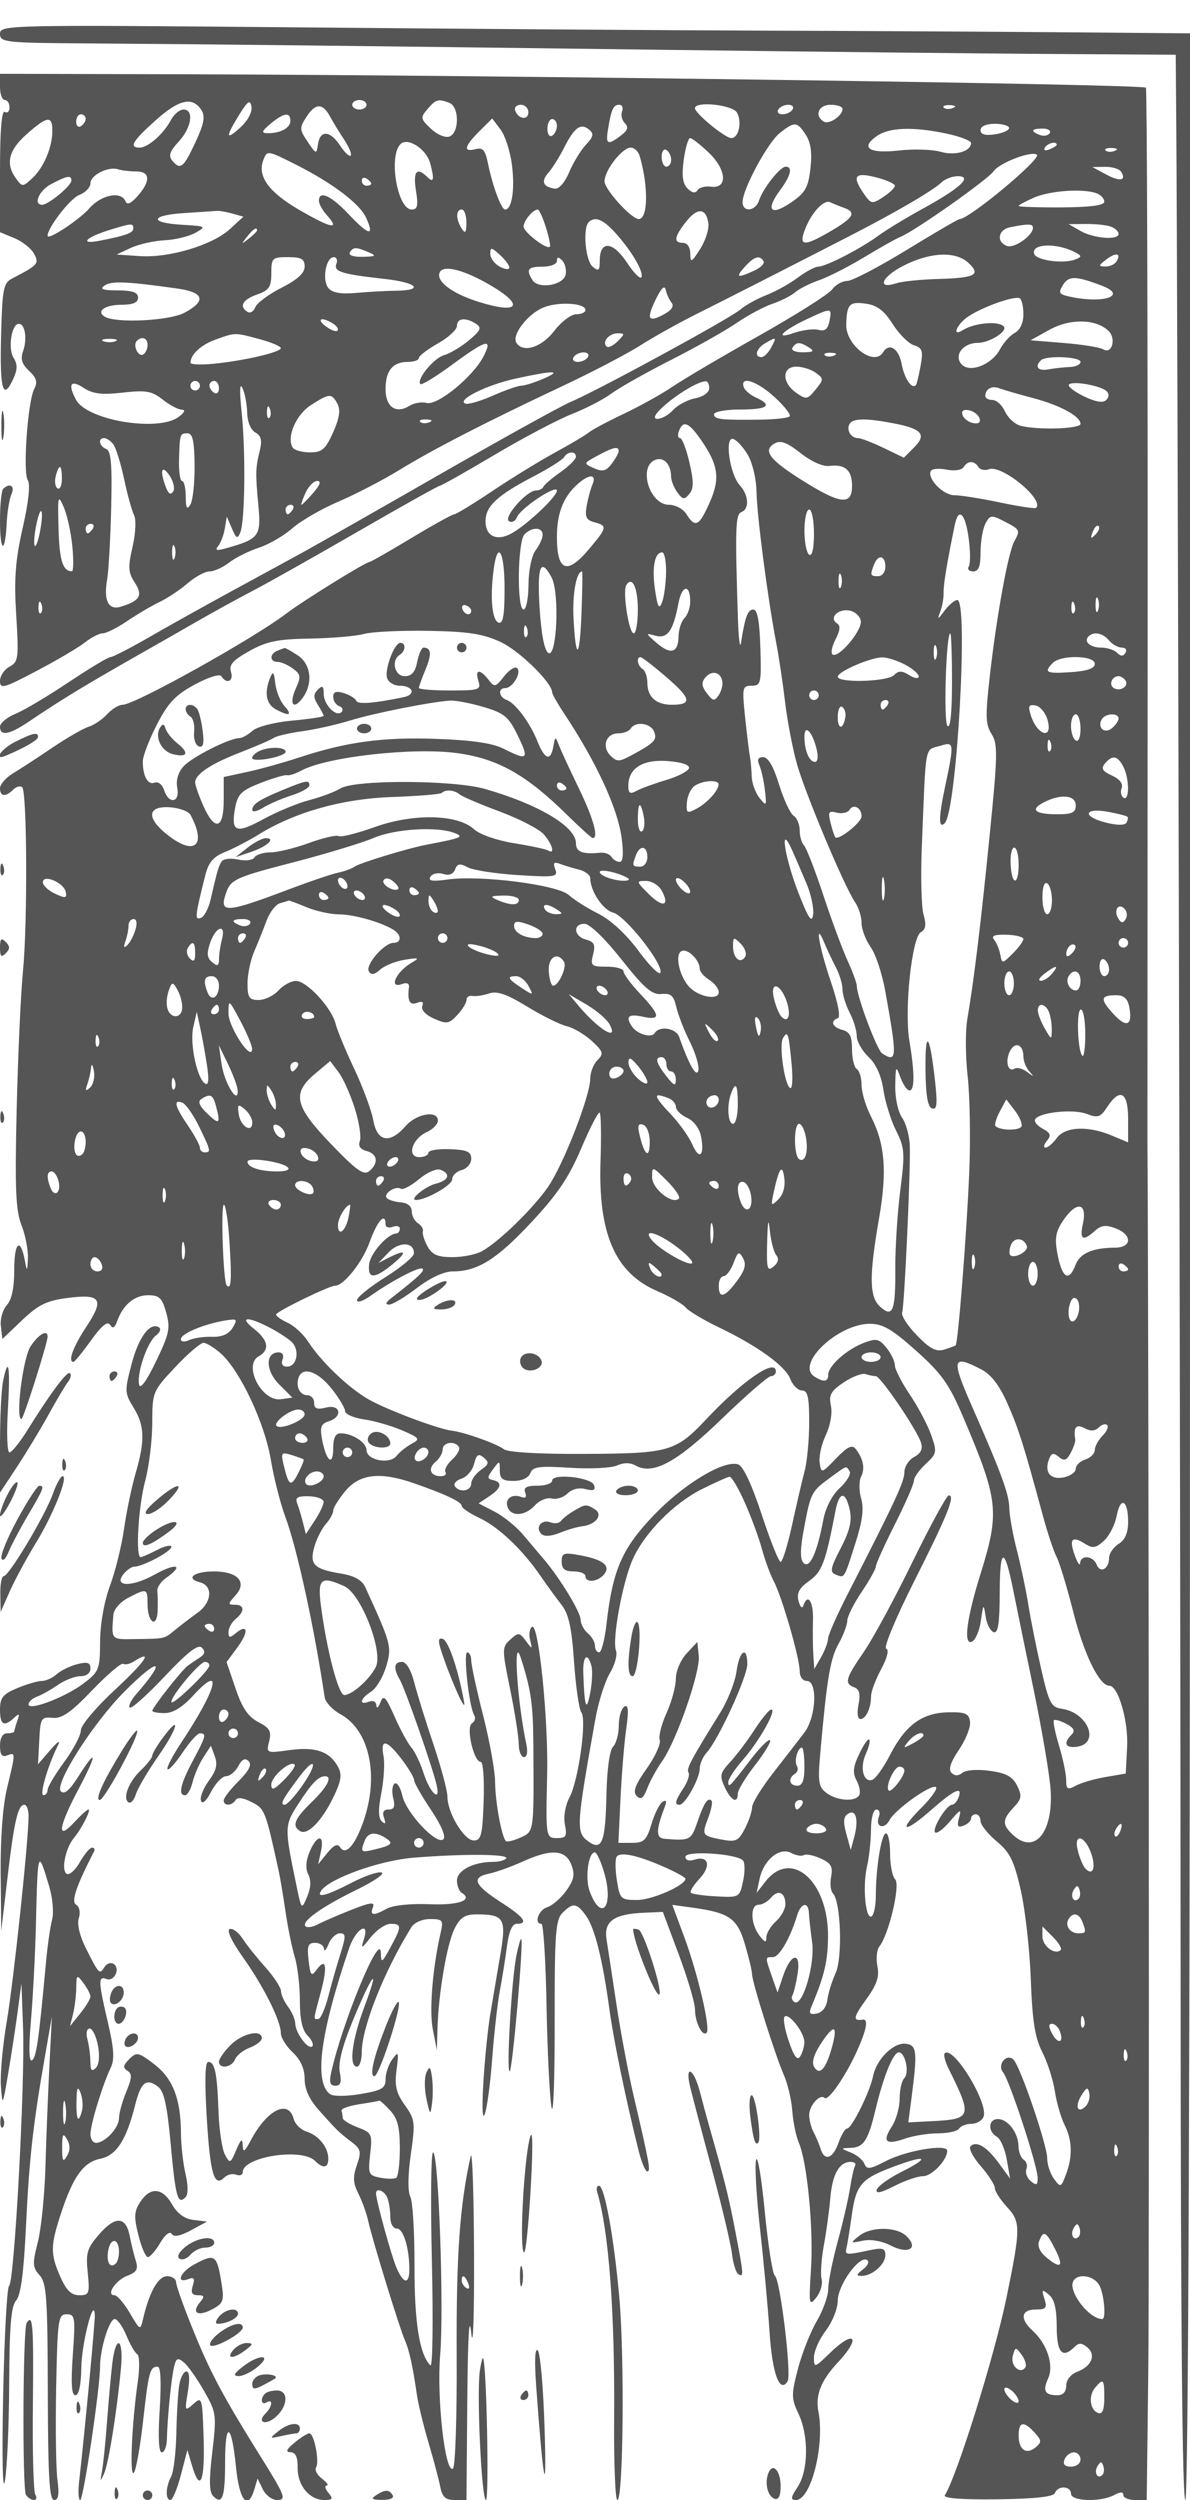 <svg xmlns="http://www.w3.org/2000/svg" version="1.0" width="250" height="525" viewBox="0 0 250 525" preserveAspectRatio="xMidYMid meet">
<g transform="translate(0,525) scale(0.01,-0.01)" fill="#555555" stroke="none">
<path d="M0 51791 c0 -181 102 -192 1875 -203 2458 -16 5594 -51 12125 -135 2943 -38 6554 -77 8025 -86 l2675 -17 11 -1400 c30 -3684 90 -29597 92 -39175 1 -6967 36 -10775 99 -10775 64 0 98 9058 98 25900 l0 25900 -2875 24 c-1581 12 -4360 28 -6175 33 -1815 6 -6146 36 -9625 68 -6174 55 -6325 52 -6325 -134z"/>
<path d="M0 50675 c0 -151 45 -275 100 -275 55 0 100 -70 100 -156 0 -86 -45 -128 -100 -94 -65 40 -100 -395 -100 -1232 l0 -1294 304 -126 c167 -69 352 -216 411 -326 112 -209 88 -236 -465 -523 -179 -94 -203 -222 -228 -1227 -28 -1117 42 -1351 261 -869 86 189 87 298 1 435 -121 194 -41 712 111 712 132 0 181 -315 90 -574 -59 -166 -26 -273 127 -415 156 -146 182 -236 108 -376 -138 -263 -244 -1758 -136 -1920 56 -84 17 -457 -107 -1000 -155 -685 -184 -1067 -136 -1836 55 -903 45 -979 -141 -1079 -110 -59 -200 -194 -200 -301 0 -174 80 -152 768 211 423 222 879 491 1014 597 135 106 304 193 377 193 73 0 302 115 510 256 208 141 514 321 679 400 166 79 433 256 593 394 159 137 367 250 461 250 94 0 278 83 410 185 131 102 411 242 622 311 211 69 529 253 708 410 178 157 613 408 966 559 353 150 935 452 1292 671 724 442 1801 996 3450 1772 605 285 1325 662 1600 837 275 176 815 477 1200 669 692 347 1648 833 3200 1630 976 501 1755 956 1932 1128 73 70 225 128 337 128 322 0 60 -247 -709 -669 -363 -199 -795 -461 -960 -582 -374 -275 -1102 -649 -1262 -649 -65 0 -258 -104 -429 -231 -170 -127 -466 -292 -659 -366 -193 -75 -440 -212 -550 -306 -223 -191 -3015 -1709 -3565 -1939 -194 -81 -1428 -764 -2744 -1519 -1315 -754 -2616 -1494 -2891 -1645 -275 -150 -950 -518 -1500 -817 -550 -300 -1325 -732 -1722 -961 -397 -229 -761 -416 -810 -416 -48 0 -443 -238 -878 -528 -434 -291 -936 -589 -1115 -662 -179 -74 -325 -196 -325 -272 0 -202 193 -169 595 101 723 488 1219 788 2505 1517 248 141 720 410 1050 600 330 190 864 483 1188 652 323 169 1321 732 2218 1250 897 518 1655 942 1686 942 30 0 546 291 1146 647 599 356 1331 742 1626 858 295 116 671 311 836 434 165 122 728 439 1250 704 523 265 1142 614 1376 775 235 161 572 342 750 402 178 59 394 169 480 243 87 74 312 187 500 252 189 65 616 282 949 483 333 201 670 391 750 422 293 113 1843 1204 1970 1385 125 179 814 439 909 344 90 -90 -1424 -1349 -1623 -1349 -29 0 -531 -292 -1115 -650 -584 -357 -1145 -650 -1248 -650 -103 0 -245 -81 -317 -179 -72 -99 -761 -534 -1531 -968 -770 -433 -1590 -916 -1822 -1074 -233 -157 -694 -413 -1026 -570 -332 -157 -659 -332 -728 -388 -68 -56 -394 -250 -724 -430 -330 -180 -923 -545 -1317 -810 -395 -264 -750 -481 -790 -481 -39 0 -446 -225 -903 -500 -456 -275 -850 -500 -875 -500 -81 0 -1408 -823 -1765 -1095 -691 -525 -3169 -1905 -3423 -1905 -80 0 -226 -89 -325 -197 -98 -109 -274 -228 -390 -265 -117 -37 -459 -234 -762 -439 -302 -205 -674 -447 -825 -538 -151 -91 -275 -232 -275 -313 0 -178 117 -191 278 -30 65 65 150 87 189 49 102 -103 113 -2877 15 -3867 -46 -467 -105 -1773 -132 -2900 -39 -1665 -20 -2121 101 -2427 82 -207 143 -522 135 -700 -11 -272 -20 -284 -58 -73 -93 521 -228 434 -228 -147 0 -394 -52 -645 -157 -761 -87 -96 -143 -295 -125 -443 l32 -268 414 395 c335 320 514 409 940 465 718 95 796 -19 410 -602 -279 -421 -395 -739 -270 -739 24 0 190 203 368 452 221 308 348 412 401 327 55 -88 96 -67 147 74 124 346 363 547 651 547 237 0 295 -56 381 -367 90 -325 64 -445 -216 -1025 -202 -419 -331 -594 -354 -482 -51 243 177 900 359 1034 82 60 108 135 58 166 -188 116 -427 -205 -576 -776 -147 -560 -144 -606 41 -907 236 -381 246 -692 44 -1384 -83 -286 -192 -811 -242 -1165 -50 -354 -183 -891 -295 -1194 -122 -329 -206 -799 -208 -1170 -3 -583 -23 -635 -335 -873 -386 -295 -1168 -595 -1168 -449 0 54 79 127 175 161 96 35 294 146 440 247 146 101 360 184 475 184 126 0 210 64 210 161 0 125 -61 146 -275 92 -151 -38 -346 -133 -433 -211 -87 -78 -227 -142 -313 -142 -85 0 -318 -68 -517 -151 -301 -126 -362 -202 -362 -450 0 -323 82 -371 295 -174 110 102 123 92 70 -58 -36 -101 -65 -202 -65 -225 0 -23 -67 -42 -150 -42 -95 0 -150 -96 -150 -261 0 -190 40 -245 150 -203 180 69 180 69 -2 -686 -90 -372 -141 -1056 -134 -1800 l12 -1200 129 1100 c141 1200 221 1550 357 1550 48 0 88 -105 88 -234 0 -514 -314 -3471 -459 -4323 -85 -498 -140 -1106 -122 -1350 32 -431 36 -424 152 257 65 385 155 970 199 1300 l80 600 35 -950 c42 -1171 -184 -5330 -294 -5403 -44 -28 -100 -1063 -125 -2300 -26 -1317 -11 -2061 37 -1797 45 248 86 1166 90 2042 5 1212 40 1630 147 1750 97 110 159 582 206 1558 67 1417 150 2150 404 3600 l140 800 -53 -1052 c-29 -579 -67 -1531 -83 -2116 -17 -584 -89 -1291 -160 -1569 -116 -450 -111 -528 38 -693 146 -161 168 -475 172 -2452 4 -1767 33 -2268 132 -2268 92 0 112 117 71 419 -31 230 -44 1107 -27 1950 28 1428 43 1531 220 1531 177 0 186 -60 130 -850 -43 -608 -27 -850 55 -850 72 0 118 213 123 575 6 510 265 1522 284 1113 7 -141 -209 -2428 -331 -3513 -23 -206 -12 -375 24 -375 67 0 418 2355 417 2800 -1 371 193 1000 308 1000 55 0 165 -154 244 -343 78 -189 182 -367 230 -397 48 -30 52 -291 10 -582 -124 -862 -175 -1999 -84 -1908 46 46 134 532 195 1079 117 1046 145 1151 307 1151 64 0 79 -327 43 -900 -37 -578 -21 -900 44 -900 55 0 104 124 107 275 10 438 90 1254 148 1509 46 198 78 214 210 105 85 -71 276 -341 423 -599 259 -454 265 -499 173 -1282 -71 -597 -66 -842 20 -928 191 -191 249 -23 249 715 0 881 137 823 228 -97 70 -712 250 -931 387 -473 l67 225 110 -225 c60 -124 194 -225 297 -225 206 0 178 77 -343 912 -778 1247 -1042 1740 -1388 2584 -213 520 -387 1004 -387 1075 0 71 -86 129 -190 129 -187 0 -375 -335 -505 -899 -56 -245 -61 -243 -277 125 -122 206 -266 374 -321 374 -187 0 19 315 268 409 198 76 233 139 177 318 -39 123 -95 350 -124 506 -79 422 -299 441 -637 55 -262 -298 -291 -394 -248 -813 44 -441 31 -475 -178 -475 -166 0 -271 102 -396 384 -214 485 -212 655 16 1345 253 767 470 1067 824 1138 335 67 545 391 728 1119 124 492 236 582 487 390 123 -94 190 -402 263 -1210 101 -1109 146 -1273 310 -1109 57 57 58 246 0 493 -51 220 -94 603 -95 850 -5 727 -170 1152 -563 1452 -333 254 -369 261 -523 107 -130 -130 -138 -183 -39 -245 102 -63 97 -152 -25 -443 -83 -201 -152 -449 -152 -552 0 -204 -294 -519 -483 -519 -64 0 -117 82 -117 182 0 204 257 1047 426 1395 84 173 70 398 -59 950 -204 871 -208 982 -30 914 166 -63 299 225 147 319 -58 36 -144 5 -190 -69 -101 -164 -114 -151 -387 390 -133 264 -192 510 -151 637 38 121 15 238 -56 282 -109 67 -5 378 378 1125 21 41 1 75 -45 74 -46 0 -161 -138 -257 -306 -96 -168 -220 -278 -275 -243 -120 73 -27 535 150 750 164 199 369 600 307 600 -28 0 -164 -123 -304 -274 -370 -399 -328 -95 99 709 394 742 388 885 -10 254 -179 -284 -292 -380 -364 -308 -145 145 673 1431 1334 2094 733 736 908 701 250 -50 -109 -123 -170 -251 -137 -284 33 -33 363 261 733 654 483 511 703 683 781 605 78 -78 66 -136 -41 -207 -82 -54 -195 -131 -252 -171 -122 -86 -747 -880 -747 -949 0 -26 117 -48 260 -48 171 0 374 124 592 362 645 704 514 162 -232 -963 -193 -290 -328 -550 -300 -578 28 -27 170 131 317 352 146 221 310 402 364 402 142 0 128 -56 -151 -579 -261 -489 -312 -721 -161 -721 49 0 120 124 157 275 37 151 139 385 226 520 l159 245 83 -226 c62 -166 28 -300 -127 -510 -115 -156 -190 -345 -165 -419 28 -83 111 -10 214 190 93 179 234 325 313 325 79 0 195 95 257 211 78 146 144 179 217 106 73 -73 9 -200 -209 -419 -173 -172 -314 -355 -314 -406 0 -123 172 -118 250 8 39 63 163 47 338 -44 277 -143 288 -170 569 -1456 30 -137 94 -520 142 -850 48 -330 136 -757 194 -949 59 -192 107 -606 107 -918 0 -391 51 -619 162 -731 89 -89 133 -190 99 -224 -83 -83 -354 279 -358 478 -2 86 -69 243 -150 350 -81 107 -148 256 -150 332 -2 76 -149 301 -328 501 -179 199 -395 470 -480 602 -86 131 -207 221 -270 199 -68 -24 44 -262 277 -590 436 -613 798 -1336 798 -1595 0 -94 112 -276 250 -405 166 -156 250 -343 250 -557 0 -216 98 -432 300 -657 390 -437 410 -456 679 -662 204 -155 217 -208 118 -491 -87 -248 -80 -378 32 -600 79 -155 173 -418 209 -583 86 -392 656 -2243 770 -2500 90 -204 160 -524 252 -1150 28 -192 138 -642 244 -1000 106 -358 216 -774 246 -925 41 -212 111 -275 302 -275 l248 0 17 2075 c12 1372 40 1855 84 1425 38 -364 63 372 58 1671 -5 1277 -37 2199 -70 2050 -230 -1018 -305 -2082 -295 -4175 7 -1304 -28 -2355 -79 -2387 -166 -102 -343 1486 -267 2397 81 979 -34 4244 -150 4244 -43 0 -54 -1024 -25 -2275 29 -1251 16 -2240 -29 -2198 -229 216 -340 907 -336 2093 2 699 -37 1352 -88 1450 -55 110 -51 456 11 891 96 667 88 732 -127 1033 -182 256 -217 406 -173 739 50 379 42 400 -88 223 -79 -107 -143 -295 -143 -417 0 -192 -75 -237 -525 -313 -301 -51 -575 -52 -642 -2 -340 254 -205 1280 403 3068 135 398 431 582 312 195 -69 -225 -61 -223 147 38 121 151 306 275 412 275 237 0 236 -56 -7 -500 -180 -329 -192 -335 -200 -100 -16 448 -813 -1481 -1043 -2525 -45 -204 -22 -275 89 -275 110 0 134 73 93 281 -38 191 49 539 269 1075 411 1000 593 1224 249 307 -264 -706 -334 -1263 -157 -1263 55 0 100 135 100 300 0 522 463 1690 1040 2625 62 101 230 175 396 175 262 0 282 -24 224 -275 -171 -739 -245 -1646 -167 -2042 l85 -433 13 450 c22 751 201 1794 362 2106 121 234 218 294 475 292 567 -2 614 -87 481 -862 -64 -377 -159 -933 -209 -1236 -51 -302 -117 -955 -146 -1450 -70 -1184 93 -710 189 553 40 521 112 1150 159 1397 47 248 114 664 148 925 42 318 110 475 206 475 255 0 151 143 -327 450 -566 364 -635 523 -261 602 155 33 474 147 710 254 602 273 904 254 1025 -65 79 -205 57 -316 -105 -544 -112 -157 -292 -313 -401 -348 -184 -58 -286 -349 -122 -349 41 0 90 -776 107 -1725 18 -949 65 -1905 104 -2125 39 -220 69 570 67 1756 -3 1888 18 2178 165 2325 218 219 298 210 492 -59 184 -256 348 -908 492 -1960 92 -676 351 -1927 617 -2987 59 -234 140 -425 180 -425 76 0 47 160 -290 1600 -109 468 -270 1323 -357 1900 -87 578 -181 1194 -209 1370 -60 382 148 533 776 562 l406 18 337 -900 c185 -495 338 -1012 339 -1150 2 -274 155 -577 245 -487 85 85 -186 1243 -471 2011 l-250 674 413 -57 c788 -109 948 -221 1112 -771 82 -279 150 -563 150 -631 0 -163 484 -1694 670 -2120 80 -182 159 -520 175 -750 17 -230 79 -531 138 -669 176 -411 309 -1795 255 -2650 -48 -748 -41 -787 110 -600 89 110 140 285 113 388 -27 104 -6 421 46 705 53 284 114 730 136 991 42 503 188 766 425 766 79 0 123 -34 98 -75 -26 -41 -74 -255 -108 -475 -34 -220 -151 -727 -260 -1126 -109 -399 -198 -846 -198 -991 0 -146 -108 -450 -241 -677 -133 -226 -311 -677 -396 -1003 -141 -541 -140 -621 11 -939 219 -462 211 -1192 -16 -1539 -149 -226 -155 -275 -35 -275 315 0 607 1152 471 1857 -67 351 53 653 418 1043 486 522 340 687 -171 192 -331 -321 -341 -324 -341 -96 0 129 113 383 250 563 138 181 250 462 250 627 0 325 453 955 615 855 54 -34 17 -121 -84 -197 -143 -109 -149 -138 -31 -138 224 0 500 242 500 438 0 141 -58 160 -325 103 -509 -108 -527 -106 -490 53 20 83 68 383 108 669 90 652 195 775 879 1031 698 261 785 200 162 -112 -261 -131 -493 -298 -515 -371 -28 -91 87 -67 366 75 224 115 496 208 605 208 188 0 510 338 510 535 0 150 -861 5 -1286 -216 -335 -174 -406 -184 -453 -61 -31 81 -159 188 -284 238 -221 89 -222 91 -14 98 281 8 374 149 531 806 168 704 370 1200 489 1200 137 0 227 -430 114 -543 -53 -53 -97 -247 -97 -431 0 -183 -74 -445 -164 -583 -209 -319 -128 -395 274 -255 176 62 490 112 699 112 209 0 407 45 441 100 34 55 151 100 259 100 109 0 223 67 254 148 110 286 -640 1508 -817 1332 -29 -29 12 -183 92 -341 490 -984 472 -1041 -335 -1082 l-521 -27 61 460 c134 1029 123 1158 -109 1191 -257 36 -620 -320 -692 -679 -66 -330 -448 -1102 -546 -1102 -42 0 -123 -135 -181 -300 -116 -334 -293 -393 -375 -125 -30 96 -96 253 -147 349 -51 95 -93 258 -93 362 0 199 229 452 323 357 75 -74 437 448 676 975 207 455 251 690 126 670 -214 -34 -201 48 70 421 227 313 283 478 238 700 -32 160 -13 347 42 416 198 246 445 1295 332 1408 -59 59 -107 300 -107 537 0 237 -39 430 -86 430 -96 0 -214 -720 -214 -1308 0 -209 -40 -405 -89 -435 -127 -79 -193 628 -97 1043 45 193 82 541 84 775 1 243 50 425 113 425 61 0 85 -66 54 -147 -85 -221 110 -286 224 -74 123 230 892 773 976 689 34 -34 -103 -226 -305 -428 -513 -513 -367 -551 200 -52 490 431 673 515 576 262 -31 -82 -92 -150 -135 -150 -116 0 -427 -508 -355 -580 35 -34 176 71 313 234 220 259 243 268 189 72 -48 -176 -27 -212 95 -165 87 33 157 101 157 150 0 49 45 89 100 89 55 0 100 -64 100 -143 0 -78 152 -269 338 -425 282 -235 366 -406 508 -1032 93 -412 188 -1257 210 -1876 32 -868 87 -1216 240 -1516 109 -214 229 -585 265 -824 37 -239 128 -556 203 -704 164 -325 173 -670 29 -1048 -104 -272 -113 -275 -250 -88 -79 107 -143 302 -143 433 0 274 -563 1925 -706 2068 -146 147 -353 -103 -220 -266 136 -165 726 -1968 726 -2216 0 -152 -27 -165 -144 -68 -79 66 -121 179 -93 252 28 73 3 162 -56 199 -59 36 -108 164 -110 285 -4 282 -223 569 -433 569 -201 0 -217 -260 -23 -370 78 -44 172 -260 210 -480 l69 -400 -235 322 c-255 350 -473 480 -597 356 -43 -43 54 -231 217 -417 162 -186 295 -393 295 -460 0 -67 117 -248 259 -401 286 -309 285 -445 -14 -1900 -250 -1215 -1034 -3728 -1295 -4150 -40 -64 353 -94 1103 -85 794 10 1179 52 1210 133 62 162 337 150 337 -15 0 -161 622 -182 907 -29 133 71 193 71 193 0 0 -57 110 -104 245 -104 l246 0 33 2725 c24 1928 10 21839 -18 25775 0 83 1 5093 4 11134 3 6041 -13 11003 -36 11025 -74 75 -13634 264 -20099 281 l-3975 10 0 -275z m4235 -493 c80 -128 48 -292 -132 -675 -251 -537 -314 -585 -487 -377 -81 98 -46 198 138 396 272 293 328 674 100 674 -81 0 -201 -101 -266 -225 -152 -287 -479 -575 -653 -575 -233 0 -153 137 338 576 494 442 776 502 962 206z m825 -349 c-319 -296 -330 -219 -36 255 181 293 230 326 259 174 21 -109 -73 -290 -223 -429z m2640 467 c0 -55 -67 -100 -150 -100 -82 0 -150 45 -150 100 0 55 68 100 150 100 83 0 150 -45 150 -100z m1742 39 c208 -80 210 -625 3 -705 -89 -34 -256 36 -391 162 -221 208 -226 235 -73 413 178 208 224 221 461 130z m-2503 -295 c57 -107 188 -321 291 -477 103 -155 165 -306 137 -334 -28 -27 -127 66 -221 208 -208 319 -421 334 -465 34 -33 -221 -37 -220 -219 50 -174 259 -175 290 -17 531 186 284 338 281 494 -12z m4161 98 c0 -177 -215 -146 -277 39 -22 66 32 119 119 119 87 0 158 -71 158 -158z m1969 20 c-30 -76 -3 -188 58 -249 83 -83 61 -151 -82 -259 -278 -210 -323 -190 -273 121 69 427 113 525 236 525 62 0 90 -62 61 -138z m2413 -26 c112 -200 37 -536 -119 -536 -131 1 -763 521 -763 628 0 154 790 72 882 -92z m1168 64 c-34 -55 -129 -100 -212 -100 -82 0 -122 45 -88 100 34 55 129 100 212 100 82 0 122 -45 88 -100z m1050 12 c0 -144 -283 -334 -396 -265 -202 125 -108 353 146 353 138 0 250 -39 250 -88z m2319 20 c-72 -29 -159 -26 -192 8 -33 33 26 56 131 52 117 -5 141 -28 61 -60z m-18219 -226 c0 -52 -45 -122 -100 -156 -55 -34 -100 8 -100 94 0 86 45 156 100 156 55 0 100 -42 100 -94z m4300 -45 c0 -150 -213 -263 -483 -258 -133 3 -120 43 69 200 278 232 414 251 414 58z m-5000 -204 c0 -348 -179 -773 -420 -998 -202 -188 -212 -188 -344 -7 -225 308 -157 593 224 930 431 382 540 397 540 75z m9655 -721 c65 -509 0 -936 -142 -936 -83 0 -263 487 -365 984 -54 265 -107 324 -258 284 -264 -69 -237 57 80 375 l270 269 175 -231 c97 -127 205 -462 240 -745z m945 820 c0 -79 -45 -172 -100 -206 -55 -34 -100 31 -100 144 0 113 45 206 100 206 55 0 100 -65 100 -144z m608 -397 c-109 -117 -267 -376 -351 -577 -90 -215 -214 -356 -302 -343 -250 37 -295 151 -133 335 85 97 233 334 330 526 214 425 349 523 523 379 107 -88 94 -149 -67 -320z m4620 210 c106 -161 136 -375 98 -706 -46 -406 -106 -510 -414 -720 -425 -288 -535 -158 -224 263 226 304 271 494 119 494 -118 0 -480 -458 -560 -708 -72 -230 -347 -258 -347 -36 0 271 530 1253 784 1453 310 244 361 240 544 -40z m4272 142 c0 -48 -135 -108 -300 -132 -205 -30 -300 -2 -300 88 0 81 117 133 300 133 165 0 300 -40 300 -89z m-1305 -119 c278 -60 505 -148 505 -195 0 -177 -335 -273 -642 -184 -169 49 -561 61 -870 27 -630 -71 -823 54 -467 303 262 184 767 200 1474 49z m2158 12 c-33 -52 -125 -70 -206 -39 -207 79 -183 135 59 135 113 0 179 -43 147 -96z m-13015 -634 c91 -337 74 -422 -58 -290 -222 222 -306 125 -242 -280 52 -321 34 -400 -89 -400 -300 0 -491 1118 -236 1373 152 152 544 -101 625 -403z m5853 223 c377 -359 401 -763 43 -713 -119 16 -246 -18 -282 -76 -43 -70 -113 -57 -208 37 -103 104 -125 270 -80 601 35 252 95 458 135 458 39 0 216 -138 392 -307z m7309 168 c0 -22 -70 -66 -155 -99 -89 -34 -129 -18 -94 39 58 95 249 141 249 60z m-8762 -236 c188 -639 177 -1326 -20 -1325 -154 2 -718 623 -718 792 0 230 371 708 551 708 74 0 159 -79 187 -175z m662 -81 c0 -79 -45 -144 -100 -144 -55 0 -100 93 -100 206 0 113 45 178 100 144 55 -34 100 -127 100 -206z m9319 188 c-72 -29 -159 -26 -192 8 -33 33 26 56 131 52 117 -5 141 -28 61 -60z m-17191 -295 c757 -382 1330 -816 1463 -1108 183 -401 59 -379 -357 63 -379 402 -634 519 -634 291 0 -65 75 -200 166 -301 287 -317 102 -283 -568 104 -652 377 -897 713 -766 1052 80 209 82 209 696 -101z m-3370 -137 c298 0 312 -198 36 -514 -142 -162 -223 -197 -259 -111 -90 218 -508 136 -758 -150 -213 -243 -877 -680 -877 -576 0 171 476 785 665 857 129 49 235 159 235 245 0 172 375 361 583 293 73 -24 242 -44 375 -44z m20696 -7 c117 -188 -28 -213 -320 -55 l-284 154 269 4 c148 2 299 -44 335 -103z m-4754 -294 c0 -42 -110 -148 -245 -237 -232 -151 -254 -148 -400 61 -265 379 -203 468 245 354 220 -56 400 -136 400 -178z m-17300 108 c0 -107 -484 -507 -613 -507 -197 0 -67 300 188 434 338 178 425 193 425 73z m6300 -63 c0 -24 -45 -44 -100 -44 -55 0 -100 48 -100 106 0 58 45 78 100 44 55 -34 100 -82 100 -106z m15242 -205 c87 -33 158 -112 157 -175 0 -77 -295 -116 -900 -119 -494 -3 -899 11 -899 30 0 19 146 98 325 176 337 147 1042 194 1317 88z m-5317 -301 c272 -95 211 -208 -259 -484 -573 -336 -691 -332 -557 21 137 360 399 643 534 577 59 -28 186 -80 282 -114z m-12844 -123 l232 -65 -282 -260 c-366 -337 -1279 -611 -1895 -568 l-486 33 300 140 c165 76 483 148 707 159 224 11 516 82 650 158 233 132 221 139 -282 168 -702 41 -669 201 50 246 316 20 620 40 675 45 55 5 204 -20 331 -56z m4917 -190 c-1 -214 -22 -242 -98 -125 -126 196 -126 400 0 400 55 0 99 -124 98 -275z m1670 -99 c65 -206 102 -389 83 -408 -66 -66 -551 307 -551 424 0 121 196 358 296 358 30 0 108 -168 172 -374z m3414 87 c18 -121 -60 -365 -173 -542 -185 -289 -206 -299 -207 -96 -1 133 -64 225 -152 225 -205 0 -188 124 61 441 240 306 424 295 471 -28z m-1969 -188 c345 -378 607 -816 564 -943 -19 -58 -157 78 -305 303 -299 451 -572 471 -572 42 0 -212 -23 -232 -150 -127 -150 124 -211 806 -83 933 128 129 298 64 546 -208z m-10113 82 c0 -99 -136 -150 -700 -261 -438 -87 -312 64 183 219 479 149 517 152 517 42z m18900 8 c0 -163 -395 -438 -546 -380 -231 88 -185 345 71 394 391 76 475 73 475 -14z m1642 24 c87 -33 158 -101 158 -150 0 -138 -521 -98 -800 61 l-250 143 367 3 c202 2 438 -23 525 -57z m-17942 -77 c0 -21 -79 -99 -175 -175 -159 -124 -162 -121 -38 38 131 167 213 220 213 137z m17200 -467 c130 -71 128 -90 -15 -145 -246 -95 -814 -17 -858 117 -73 222 480 240 873 28z m-14850 5 c167 -72 145 -87 -131 -93 -197 -4 -306 34 -269 93 72 117 129 117 400 0z m2950 -319 c0 -48 -90 -40 -200 19 -110 59 -200 180 -200 269 0 143 23 141 200 -19 110 -100 200 -221 200 -269z m9643 100 c270 -251 150 -317 -621 -339 -369 -10 -768 -50 -886 -89 -423 -140 -322 127 139 364 560 289 1099 314 1368 64z m3111 26 c-36 -59 -142 -106 -235 -104 -148 3 -145 21 24 149 205 156 320 131 211 -45z m-17054 -105 c0 -137 -151 -275 -488 -446 -268 -136 -515 -319 -549 -408 -34 -88 -107 -133 -162 -98 -184 113 -105 259 199 365 254 89 300 157 300 445 0 322 19 340 350 340 282 0 350 -38 350 -198z m667 57 c-62 -163 109 -216 1008 -316 683 -75 849 -240 250 -248 -206 -2 -585 -23 -841 -46 -326 -29 -502 2 -586 103 -137 166 -52 648 115 648 59 0 84 -63 54 -141z m4817 -223 c-43 -226 -571 -316 -697 -119 -142 225 -99 283 213 283 167 0 300 53 300 120 0 87 30 90 109 11 61 -61 94 -193 75 -295z m4157 279 c29 -47 -60 -137 -199 -200 -356 -163 -399 -144 -192 85 196 216 308 249 391 115z m-5766 -489 c758 -437 635 -634 -226 -363 -576 182 -915 449 -803 631 89 143 506 34 1029 -268z m12877 -27 c530 -201 63 -377 -633 -238 -273 55 -293 83 -188 254 122 197 268 195 821 -16z m-19427 -58 c564 -80 617 -260 150 -509 -321 -170 -1444 -225 -1676 -81 -186 114 7 249 357 249 239 0 344 46 344 150 0 110 -115 150 -425 152 -322 1 -389 26 -275 104 143 98 462 84 1525 -65z m10385 -300 c56 -69 -2 -156 -161 -242 -335 -179 -375 -105 -171 317 115 238 184 303 208 195 19 -89 75 -210 124 -270z m7390 -243 c0 -177 -70 -328 -179 -387 -98 -52 -240 -209 -314 -348 -176 -329 -647 -506 -813 -306 -156 189 44 443 349 443 248 0 640 251 543 347 -119 119 -616 72 -861 -81 -243 -152 -122 132 126 294 315 206 974 436 1074 375 41 -26 75 -178 75 -337z m-9200 91 c0 -49 -88 -89 -195 -89 -107 0 -315 -157 -462 -350 -265 -348 -658 -469 -796 -246 -99 162 235 598 564 736 312 132 889 98 889 -51z m6453 -293 c132 -209 333 -410 446 -446 178 -56 198 -118 141 -433 -37 -202 -80 -383 -97 -402 -84 -99 -243 132 -300 439 -63 331 -263 457 -393 246 -187 -303 -785 151 -772 586 12 431 67 487 424 435 226 -33 377 -150 551 -425z m-1326 66 c-34 -175 -96 -225 -233 -189 -103 27 -334 -2 -514 -65 -436 -152 -238 52 289 298 501 234 511 233 458 -44z m-10430 -58 c81 -51 123 -118 93 -148 -30 -29 -141 12 -247 92 -211 159 -83 206 154 56z m3003 -4 c125 -81 101 -138 -150 -348 -165 -137 -399 -277 -520 -310 -218 -61 -590 -515 -498 -608 27 -26 328 158 669 409 723 532 861 567 654 167 -219 -423 -964 -1031 -1191 -972 -103 27 -266 0 -362 -60 -284 -177 -502 -25 -502 349 0 390 150 573 470 573 127 0 230 37 230 82 0 44 180 182 400 306 220 124 400 289 400 368 0 165 182 185 400 44z m13289 -150 c167 -162 70 -498 -112 -386 -68 42 -439 102 -825 133 l-702 57 400 222 c432 240 977 229 1239 -26z m-17840 -171 c248 -66 451 -152 451 -190 0 -86 -789 -268 -1425 -329 -261 -25 -474 -15 -473 22 3 175 217 374 518 483 428 155 403 155 929 14z m7525 -48 c-93 -93 -197 -141 -232 -107 -98 99 53 276 235 276 153 0 153 -13 -3 -169z m-10549 3 c-69 -28 -181 -28 -250 0 -69 28 -12 50 125 50 138 0 194 -22 125 -50z m675 -78 c0 -79 -40 -169 -90 -200 -102 -63 -227 194 -136 284 107 108 226 63 226 -84z m13100 -56 c-59 -110 -150 -200 -204 -200 -158 0 -109 183 79 292 240 140 247 135 125 -92z m800 0 c116 -75 87 -97 -131 -98 -162 -1 -255 40 -219 98 77 124 158 124 350 0z m-4650 -200 c-34 -55 -129 -100 -212 -100 -82 0 -122 45 -88 100 34 55 129 100 212 100 82 0 122 -45 88 -100z m5169 32 c-72 -29 -159 -26 -192 8 -33 33 26 56 131 52 117 -5 141 -28 61 -60z m5181 -132 c0 -55 -101 -103 -225 -107 -124 -5 -326 -27 -450 -50 -218 -40 -295 53 -158 190 106 107 833 77 833 -33z m-5561 -229 c169 -124 168 -140 -6 -353 -171 -210 -197 -214 -408 -65 -304 214 -300 547 6 547 127 0 310 -58 408 -129z m-5725 -125 c-186 -80 -394 -146 -463 -146 -69 0 -336 -93 -593 -207 -257 -113 -516 -190 -576 -170 -209 69 439 394 1052 527 811 176 992 175 580 -4z m-8836 -291 c489 55 611 34 838 -145 146 -116 326 -211 400 -213 86 -2 65 -55 -60 -150 -428 -324 -1927 -75 -2159 358 -176 330 -114 429 156 252 198 -129 381 -152 825 -102z m1622 145 c0 -55 -45 -100 -100 -100 -55 0 -100 45 -100 100 0 55 45 100 100 100 55 0 100 -45 100 -100z m400 -56 c0 -86 -45 -128 -100 -94 -55 34 -100 104 -100 156 0 52 45 94 100 94 55 0 100 -70 100 -156z m593 -514 c4 -187 75 -358 171 -412 123 -68 146 -165 94 -380 -91 -371 -94 -471 -29 -1164 58 -629 13 -690 -651 -880 -225 -65 -272 -56 -196 36 54 66 118 233 141 370 l42 250 108 -250 c91 -213 117 -225 176 -80 98 243 114 1706 27 2530 -46 443 -40 627 18 500 51 -110 95 -344 99 -520z m9707 518 c0 -89 -123 -178 -295 -212 -162 -32 -372 -144 -465 -247 -94 -104 -243 -187 -330 -185 -284 7 687 762 1015 790 41 3 75 -63 75 -146z m1376 -190 c205 -188 346 -369 313 -403 -34 -33 -303 -63 -600 -67 -843 -12 -989 5 -989 112 0 55 248 100 550 100 580 0 695 87 331 251 -120 55 -236 155 -258 224 -77 241 284 122 653 -217z m6969 129 c60 -55 58 -124 -6 -188 -67 -67 -223 -41 -473 81 -204 99 -343 210 -307 246 80 80 657 -22 786 -139z m-1555 -143 c575 -150 1010 -386 1010 -546 0 -105 -911 -133 -1263 -38 -117 31 -262 166 -323 298 -60 133 -178 242 -262 242 -84 0 -152 38 -152 83 0 149 136 225 295 163 85 -33 398 -124 695 -202z m-14601 -124 c69 -129 43 -301 -91 -600 -160 -358 -233 -420 -487 -420 -165 0 -328 46 -363 102 -133 216 71 691 384 891 391 251 436 253 557 27z m-1429 -293 c-33 -33 -56 26 -52 131 5 117 28 141 60 61 29 -72 26 -159 -8 -192z m14918 -12 c29 -86 -19 -122 -133 -100 -98 19 -199 96 -223 170 -29 86 19 122 133 100 98 -19 199 -96 223 -170z m-11559 -83 c-72 -29 -159 -26 -192 8 -33 33 26 56 131 52 117 -5 141 -28 61 -60z m9764 -24 c588 -114 689 -236 421 -504 l-216 -216 -426 206 c-234 113 -476 206 -538 206 -149 0 -251 175 -174 300 74 119 345 121 933 8z m-4086 -304 c394 -553 440 -841 216 -1348 -224 -507 -306 -550 -490 -256 -70 112 -233 200 -370 200 -409 0 -652 802 -286 943 178 68 329 -91 331 -349 1 -86 61 -236 132 -334 113 -154 147 -159 252 -32 94 113 94 260 2 659 -65 282 -154 513 -198 513 -44 0 -54 68 -22 150 85 222 198 184 433 -146z m-10609 -579 c3 -371 -37 -742 -90 -825 -71 -113 -95 -70 -96 175 -1 179 -36 325 -77 325 -41 0 -70 192 -64 425 15 566 18 575 180 575 107 0 142 -164 147 -675z m-1711 450 c55 -69 158 -395 228 -725 70 -330 165 -676 211 -768 48 -96 34 -383 -32 -669 -98 -425 -91 -537 47 -747 176 -270 111 -383 -294 -507 -261 -80 -365 132 -285 579 30 172 68 845 84 1497 22 912 -2 1196 -104 1236 -147 56 -181 229 -44 229 48 0 133 -56 189 -125z m13336 -232 c95 -161 176 -505 180 -765 7 -494 234 -2237 414 -3178 58 -302 142 -865 187 -1250 46 -385 156 -962 245 -1282 173 -622 1000 -2589 1225 -2915 75 -109 136 -304 136 -435 0 -130 85 -357 189 -503 105 -146 242 -558 307 -916 256 -1423 251 -1522 -62 -1322 -109 69 -534 1199 -534 1421 0 57 -87 295 -194 528 -107 233 -336 852 -509 1374 -173 523 -355 993 -405 1045 -51 52 -92 196 -92 320 0 124 -58 261 -128 305 -70 44 -207 339 -305 655 -116 378 -231 575 -333 575 -110 0 -133 -51 -79 -175 41 -96 93 -332 115 -525 38 -331 32 -339 -115 -156 -85 107 -158 309 -163 450 -4 141 -20 324 -36 406 -16 83 -61 454 -101 825 -67 639 -60 675 136 675 195 0 206 49 183 800 -16 552 -62 799 -147 800 -118 0 -174 -150 -260 -700 -22 -137 -51 88 -64 500 -62 1913 -52 2198 72 2246 173 66 156 354 -33 563 -214 236 -326 1036 -136 972 74 -24 213 -177 307 -338z m1711 -228 c329 42 476 -87 476 -421 0 -411 -243 -385 -1036 112 -701 440 -849 636 -588 783 125 70 262 18 544 -205 224 -177 469 -287 604 -269z m-4427 310 c-2 -41 -68 -161 -148 -266 -116 -153 -190 -171 -370 -91 -226 101 -225 101 72 262 334 181 451 206 446 95z m-897 -118 c0 -51 -146 -196 -325 -322 -179 -125 -340 -263 -358 -306 -19 -44 -89 -79 -157 -79 -194 0 -694 -567 -567 -645 59 -37 134 -1 165 80 73 190 842 703 842 561 0 -127 -647 -734 -963 -903 -307 -164 -537 -52 -537 263 0 313 250 545 1018 944 312 163 596 342 631 398 79 128 251 134 251 9z m8454 -214 c37 -59 136 -80 222 -47 266 102 1168 -636 991 -812 -20 -21 -362 31 -759 114 -396 84 -828 152 -959 152 -238 0 -584 362 -491 513 27 44 178 55 334 24 160 -32 313 -9 352 53 86 140 225 141 310 3z m-19254 -249 c0 -141 -41 -231 -91 -200 -49 31 -67 146 -38 256 72 275 129 251 129 -56z m2339 -263 c-51 -81 -97 -57 -149 76 -137 350 -100 501 66 265 85 -122 123 -276 83 -341z m8808 144 c-42 -96 -97 -302 -123 -456 -39 -224 -6 -293 164 -337 277 -72 269 -111 -123 -574 -455 -538 -665 -453 -665 267 0 523 150 880 484 1150 221 179 350 154 263 -50z m-5866 -175 c-119 -137 -230 -250 -247 -250 -16 0 22 113 84 250 63 138 174 250 247 250 89 0 61 -84 -84 -250z m-5061 -1126 c28 -288 23 -523 -10 -522 -192 4 -262 228 -280 898 -19 695 -11 728 110 449 71 -165 153 -536 180 -825z m4630 776 c-34 -55 -82 -100 -106 -100 -24 0 -44 45 -44 100 0 55 48 100 106 100 58 0 78 -45 44 -100z m-5306 -444 c-37 -201 -88 -345 -112 -321 -25 25 -14 209 24 409 37 201 88 345 112 321 25 -25 14 -209 -24 -409z m16256 -62 c0 -312 -38 -482 -100 -444 -55 34 -100 262 -100 506 0 244 45 444 100 444 55 0 100 -228 100 -506z m3249 -89 c38 -273 39 -543 4 -600 -36 -58 5 -105 91 -105 116 0 156 105 156 407 0 223 47 493 104 600 97 181 124 184 400 41 330 -171 334 -180 202 -424 -127 -234 -366 -1546 -508 -2788 -100 -868 -95 -1049 33 -1250 133 -210 129 -438 -36 -2086 -187 -1882 -334 -3091 -473 -3900 -43 -248 -40 -787 7 -1200 46 -412 62 -1312 34 -2000 -50 -1246 -235 -3609 -286 -3652 -15 -13 -124 -53 -243 -90 -166 -51 -299 18 -569 297 -194 199 -334 415 -312 479 47 137 177 2947 161 3496 -5 210 -79 478 -162 598 -86 122 -149 414 -144 669 7 423 15 435 108 178 55 -151 142 -275 192 -275 111 0 109 376 -4 1050 -109 646 53 2168 242 2274 102 57 117 156 57 367 -46 159 -63 800 -37 1424 92 2251 47 2018 409 2129 270 83 273 48 75 -887 -133 -628 -134 -874 -2 -742 252 252 502 4685 264 4685 -55 0 -176 -101 -269 -225 -144 -193 -157 -197 -91 -25 42 110 74 290 72 400 -5 174 67 611 234 1425 78 381 220 250 291 -270z m-18399 195 c-34 -55 -82 -100 -106 -100 -24 0 -44 45 -44 100 0 55 48 100 106 100 58 0 78 -45 44 -100z m21062 -127 c-98 -98 -110 -86 -56 56 38 99 94 154 125 124 30 -31 0 -112 -69 -180z m-11612 -4 c0 -72 -66 -218 -147 -325 -84 -112 -148 -417 -150 -719 -2 -289 -48 -525 -103 -525 -145 0 -127 1433 20 1580 159 159 380 153 380 -11z m-7734 -494 c-28 -69 -50 -12 -50 125 0 138 22 194 50 125 28 -69 28 -181 0 -250z m6934 -633 c0 -563 -32 -748 -125 -717 -137 46 -182 513 -106 1100 84 651 231 407 231 -383z m3393 333 c-4 -234 -42 -515 -85 -625 -61 -157 -93 -102 -146 258 -71 469 -10 792 149 792 49 0 86 -191 82 -425z m4607 125 c0 -111 -67 -200 -150 -200 -168 0 -175 18 -89 242 85 223 239 196 239 -42z m-7012 -227 c171 -320 112 -1698 -68 -1586 -83 52 -149 396 -184 947 -54 875 22 1068 252 639z m629 -732 c-37 -986 -119 -1048 -168 -128 -27 509 60 986 180 987 11 0 6 -386 -12 -859z m5449 534 c-28 -69 -50 -12 -50 125 0 138 22 194 50 125 28 -69 28 -181 0 -250z m-4266 -481 c0 -272 -39 -494 -86 -494 -103 0 -238 880 -157 1012 125 201 243 -51 243 -518z m1100 170 c0 -123 -54 -278 -120 -344 -67 -67 -123 -241 -125 -387 -6 -346 -166 -391 -465 -131 -233 203 -234 207 -21 148 253 -69 375 102 483 676 74 393 248 419 248 38z m8566 -189 c-28 -69 -50 -12 -50 125 0 138 22 194 50 125 28 -69 28 -181 0 -250z m-22206 -48 c-33 -33 -56 26 -52 131 5 117 28 141 60 61 29 -72 26 -159 -8 -192z m21700 0 c-33 -33 -56 26 -52 131 5 117 28 141 60 61 29 -72 26 -159 -8 -192z m-12660 48 c0 -117 -146 -88 -187 38 -21 61 13 95 75 75 61 -21 112 -72 112 -113z m8183 -210 c38 -196 -459 -792 -591 -710 -43 27 -15 170 61 318 99 190 108 289 31 337 -172 106 11 305 249 271 118 -17 231 -114 250 -216z m-7023 -338 c-33 -33 -56 26 -52 131 5 117 28 141 60 61 29 -72 26 -159 -8 -192z m-545 -108 c395 -182 1085 -857 1085 -1061 0 -34 117 -240 261 -456 671 -1014 1116 -1978 1198 -2595 44 -335 31 -507 -40 -507 -59 0 -136 47 -172 105 -36 57 -139 97 -231 88 -382 -37 -516 15 -516 200 0 349 -788 818 -1915 1140 -668 190 -2737 196 -3035 9 -110 -69 -403 -179 -650 -244 -247 -64 -685 -246 -972 -403 -576 -314 -683 -269 -586 249 53 281 133 358 535 515 260 101 509 174 552 161 44 -12 179 31 300 97 534 289 2345 493 3271 368 853 -115 1453 -451 2308 -1293 275 -271 521 -492 546 -492 128 0 11 417 -294 1047 -188 387 -375 793 -418 903 -74 192 -79 191 -117 -25 -55 -317 -179 -280 -331 100 -160 399 -463 808 -649 875 -167 61 -190 250 -31 250 155 0 348 322 251 419 -43 43 -166 -34 -273 -170 -182 -233 -203 -238 -329 -74 -181 235 -291 222 -213 -25 59 -186 18 -200 -593 -200 -361 0 -657 24 -657 53 0 29 64 206 141 392 133 318 120 455 -45 455 -39 0 -98 -135 -131 -300 -43 -215 -117 -300 -262 -300 -215 0 -291 334 -103 450 123 76 132 250 12 250 -131 0 -343 -574 -277 -748 33 -84 147 -152 256 -152 288 0 356 -186 88 -241 -636 -131 -964 -156 -995 -75 -19 49 -135 121 -259 160 -164 50 -225 29 -225 -79 0 -82 56 -168 125 -193 69 -25 92 -80 52 -123 -111 -120 -377 150 -377 383 0 164 -26 182 -122 86 -97 -97 -97 -164 0 -319 67 -108 122 -213 122 -233 0 -20 -299 -65 -664 -99 -376 -35 -738 -129 -833 -215 -93 -83 -216 -152 -273 -152 -209 0 -997 -398 -1174 -593 -114 -126 -163 -294 -132 -453 59 -312 -179 -352 -276 -47 -38 118 -124 185 -199 157 -143 -55 -249 135 -249 447 0 107 132 452 293 767 237 461 390 625 796 845 292 158 527 231 563 175 107 -175 263 -103 201 92 -47 148 38 244 385 438 365 204 593 251 1279 262 460 8 970 52 1134 98 164 45 772 74 1349 64 836 -14 1145 -62 1515 -233z m9485 -839 c0 -645 -35 -985 -95 -925 -86 86 -29 1945 60 1945 19 0 35 -459 35 -1020z m3300 870 c68 -82 189 -150 268 -150 79 0 114 -49 77 -109 -49 -78 -98 -78 -176 0 -60 60 -210 109 -333 109 -234 0 -377 126 -267 236 109 109 301 71 431 -86z m-3634 -375 c-28 -69 -50 -12 -50 125 0 138 22 194 50 125 28 -69 28 -181 0 -250z m-5666 -395 c523 -450 548 -580 114 -580 -332 0 -514 164 -514 464 0 123 -45 252 -100 286 -106 66 -138 250 -44 250 31 0 276 -189 544 -420z m5005 267 c162 -83 295 -196 295 -250 0 -56 -85 -46 -198 25 -155 97 -223 97 -320 0 -139 -139 -1182 -169 -1182 -33 0 106 671 398 930 406 99 3 313 -64 475 -148z m3995 13 c0 -97 -154 -151 -500 -175 -521 -36 -581 -6 -380 195 173 173 880 157 880 -20z m-7825 -368 c14 -78 -21 -209 -77 -292 -88 -130 -121 -125 -248 42 -111 145 -119 225 -33 328 134 162 323 121 358 -78z m8471 15 c74 -120 -114 -238 -248 -156 -111 69 -38 249 102 249 49 0 114 -42 146 -93z m-6446 -307 c0 -55 -45 -100 -100 -100 -55 0 -100 45 -100 100 0 55 45 100 100 100 55 0 100 -45 100 -100z m-7039 -248 c436 -129 524 -203 717 -600 243 -500 210 -532 -288 -280 -240 122 -660 184 -1426 212 -1130 40 -1885 -63 -2898 -397 -321 -106 -805 -240 -1075 -298 l-491 -106 0 -491 c0 -608 -189 -656 -431 -108 -93 211 -169 429 -169 484 0 173 327 391 950 632 330 128 645 265 700 304 55 39 325 102 600 140 275 38 725 139 1000 224 497 154 1711 395 2107 419 114 7 430 -53 704 -135z m8489 48 c-34 -55 -82 -100 -106 -100 -24 0 -44 45 -44 100 0 55 48 100 106 100 58 0 78 -45 44 -100z m-889 -248 c-41 -276 -161 -286 -161 -13 0 150 41 247 91 217 50 -31 81 -123 70 -204z m4248 -77 c113 -420 -222 -318 -355 109 -60 191 -40 228 104 200 98 -19 211 -158 251 -309z m691 -181 c0 -178 -42 -280 -100 -244 -55 34 -100 172 -100 306 0 134 45 244 100 244 55 0 100 -138 100 -306z m800 218 c0 -48 -63 -140 -141 -205 -157 -130 -317 18 -209 193 76 123 350 133 350 12z m-9757 -279 c66 -172 9 -231 -480 -496 -257 -138 -304 -139 -439 -4 -191 191 -93 467 167 467 108 0 225 45 259 100 99 160 423 116 493 -67z m3411 -358 c40 -162 27 -275 -32 -275 -122 0 -222 240 -222 528 0 276 163 113 254 -253z m4906 -48 c-33 -33 -56 26 -52 131 5 117 28 141 60 61 29 -72 26 -159 -8 -192z m-7587 -362 c-21 -63 -237 -174 -480 -246 -244 -72 -522 -174 -618 -226 -140 -76 -175 -55 -175 106 0 369 306 560 832 518 300 -24 464 -80 441 -152z m9123 42 c131 -244 137 -739 8 -660 -52 33 -70 124 -40 204 35 90 -41 188 -203 262 -202 92 -235 148 -148 253 154 185 262 168 383 -59z m-11696 -463 c0 -24 -45 -44 -100 -44 -55 0 -100 48 -100 106 0 58 45 78 100 44 55 -34 100 -82 100 -106z m3197 81 c-6 -132 -241 -389 -466 -509 -200 -106 -217 -94 -200 138 11 139 87 296 170 348 179 114 500 128 496 23z m-5442 -207 c52 -45 433 -208 845 -361 413 -154 829 -369 925 -479 179 -205 241 -430 93 -339 -46 28 -367 97 -716 153 -363 58 -722 183 -842 293 -348 318 -1272 338 -2086 47 -372 -133 -714 -219 -761 -190 -46 28 -326 -37 -622 -145 -296 -108 -660 -197 -809 -197 -148 0 -300 -48 -336 -106 -36 -59 -188 -79 -346 -44 -158 35 -310 15 -346 -44 -66 -106 -87 -179 -230 -799 -44 -188 -136 -361 -206 -384 -130 -44 -122 29 93 890 69 277 168 394 415 494 178 72 492 235 696 361 771 478 1765 758 2818 795 545 19 1014 57 1042 86 77 77 266 61 373 -31z m12945 -230 c0 -151 -75 -188 -383 -188 -475 0 -586 95 -291 249 354 185 674 156 674 -61z m-18598 -201 c338 -629 98 -864 -453 -443 -477 364 -470 633 15 603 200 -12 397 -84 438 -160z m9523 -39 c26 -139 9 -277 -38 -306 -48 -30 -87 84 -87 252 0 371 59 397 125 54z m4575 8 c0 -126 -480 -509 -551 -439 -18 18 -63 154 -100 301 -58 232 -41 261 131 216 108 -28 228 -2 266 59 83 136 254 44 254 -137z m5585 -8 c19 -19 9 -77 -23 -128 -35 -57 -211 -52 -454 12 -488 131 -423 312 78 218 200 -37 380 -83 399 -102z m-14135 -341 c207 -82 148 -106 -600 -248 -381 -73 -1400 -384 -1500 -458 -55 -41 -212 -99 -350 -128 -137 -30 -565 -174 -950 -319 -1427 -540 -1558 -548 -1394 -88 95 266 211 317 1444 635 644 167 1417 402 1650 502 442 191 1340 246 1700 104z m7396 -1068 c94 -226 156 -518 136 -650 -27 -183 -100 -73 -309 463 -291 748 -403 1497 -134 898 74 -165 212 -485 307 -711z m-3346 561 c0 -111 -67 -200 -150 -200 -168 0 -175 18 -89 242 85 223 239 196 239 -42z m7800 -150 c0 -455 -145 -455 -168 0 -10 193 24 350 75 350 51 0 93 -157 93 -350z m-10518 -227 c783 -49 846 -39 783 123 -51 134 -29 161 93 115 88 -34 269 -89 401 -122 133 -33 241 -114 241 -180 0 -269 265 -669 481 -724 256 -66 1055 -1078 994 -1260 -21 -64 -228 141 -459 454 -260 352 -583 651 -844 782 -232 116 -512 293 -622 393 -237 215 -1850 422 -2540 327 -328 -46 -422 -31 -367 58 41 65 160 92 266 58 124 -39 213 -6 251 94 48 124 102 133 266 45 113 -61 589 -134 1056 -163z m2315 -107 c-156 -52 -597 75 -597 171 0 46 158 34 351 -27 193 -60 303 -125 246 -144z m5372 -392 c-25 -96 -45 6 -44 226 1 220 22 298 46 174 24 -125 23 -305 -2 -400z m-17188 146 c27 -134 -7 -139 -224 -38 -141 65 -256 173 -256 240 -1 179 441 -6 480 -202z m5919 118 c0 -55 -45 -72 -100 -38 -55 34 -100 107 -100 162 0 55 45 72 100 38 55 -34 100 -107 100 -162z m1067 -55 c-78 -78 -364 92 -308 182 35 57 117 47 202 -24 79 -66 127 -137 106 -158z m6133 -57 c0 -56 -66 -45 -150 24 -82 68 -150 169 -150 224 0 56 66 45 150 -24 82 -68 150 -169 150 -224z m-595 15 c174 -325 17 -359 -281 -61 -262 263 -263 270 -50 270 120 0 269 -94 331 -209z m8195 -197 c0 -162 -45 -294 -100 -294 -55 0 -100 160 -100 356 0 212 40 331 100 294 55 -34 100 -194 100 -356z m-13300 150 c0 -24 -45 -44 -100 -44 -55 0 -100 48 -100 106 0 58 45 78 100 44 55 -34 100 -82 100 -106z m-1900 -100 c0 -24 -45 -44 -100 -44 -55 0 -100 48 -100 106 0 58 45 78 100 44 55 -34 100 -82 100 -106z m750 56 c34 -55 17 -100 -38 -100 -55 0 -128 45 -162 100 -34 55 -17 100 38 100 55 0 128 -45 162 -100z m1548 -331 c1 -44 -43 -53 -98 -19 -55 34 -99 138 -98 231 1 146 14 148 98 19 53 -82 98 -186 98 -231z m1702 231 c0 -119 -174 -119 -450 0 -168 72 -147 87 125 93 179 4 325 -38 325 -93z m-4465 -150 c197 -82 506 -151 687 -152 319 -1 899 -167 1153 -330 165 -105 160 -268 -8 -268 -196 0 -599 -467 -518 -599 51 -82 118 -71 238 37 91 83 323 176 515 207 299 48 320 39 148 -61 -336 -196 -497 -562 -196 -446 90 34 147 8 138 -65 -37 -291 14 -392 169 -333 108 42 145 19 111 -69 -30 -78 71 -185 246 -263 266 -118 315 -110 489 76 106 114 193 256 193 316 0 60 56 98 125 85 69 -13 226 10 349 52 168 57 369 -12 800 -275 317 -194 692 -379 834 -413 142 -34 379 -174 527 -311 240 -223 252 -265 117 -401 -84 -83 -152 -258 -152 -387 0 -365 -567 -1816 -891 -2282 -317 -455 -1027 -1145 -1383 -1343 -123 -69 -402 -125 -621 -125 -309 0 -426 50 -523 225 -68 124 -113 266 -98 316 15 50 -32 127 -103 171 -71 44 -130 156 -130 250 -1 105 -88 177 -226 188 -124 9 -257 49 -297 89 -88 88 180 268 294 197 45 -28 217 64 383 203 165 139 367 227 448 196 223 -86 176 -224 -99 -293 -223 -56 -569 -342 -413 -342 212 0 759 312 759 433 0 79 90 167 200 196 110 29 200 135 200 237 0 149 -86 187 -450 201 -248 10 -450 -24 -450 -75 0 -50 -86 -92 -191 -92 -268 0 -155 383 155 525 130 59 236 167 236 241 0 226 -451 149 -681 -116 -330 -379 -596 -330 -677 125 -37 206 -216 690 -398 1075 -182 385 -359 813 -393 950 -85 339 -605 900 -834 900 -102 0 -267 -90 -367 -200 -100 -110 -287 -200 -415 -200 -201 0 -235 50 -235 347 0 190 64 494 142 675 78 180 195 472 260 648 65 175 192 339 283 363 91 24 171 49 178 55 7 7 174 -55 372 -138z m1862 -46 c81 -51 123 -118 93 -148 -30 -29 -141 12 -247 92 -211 159 -83 206 154 56z m3403 -4 c129 -84 127 -97 -19 -98 -93 -1 -197 43 -231 98 -78 127 54 127 250 0z m11949 -202 c-56 -91 -93 -88 -155 12 -105 170 -2 338 129 207 55 -55 66 -153 26 -219z m-20804 -223 c-37 -124 -114 -270 -171 -325 -71 -68 -83 -42 -39 83 36 101 65 247 65 325 0 78 48 142 107 142 64 0 79 -90 38 -225z m2408 129 c-33 -52 -125 -70 -206 -39 -207 79 -183 135 59 135 113 0 179 -43 147 -96z m6147 -214 c0 -49 -64 -90 -142 -90 -248 0 -458 117 -458 255 0 106 64 112 300 30 165 -58 300 -145 300 -195z m1656 -539 c480 -605 641 -745 839 -725 200 19 259 -33 314 -276 38 -165 167 -495 286 -732 119 -238 198 -508 176 -600 -38 -157 -197 121 -403 707 -66 186 -416 240 -515 79 -68 -109 -367 -22 -476 139 -143 208 -74 272 223 207 390 -86 379 25 -50 479 -193 204 -350 416 -350 471 0 55 -158 100 -352 100 -328 0 -347 18 -288 256 52 206 23 267 -148 312 -259 68 -283 332 -31 332 107 0 428 -310 775 -749z m-8393 424 c-33 -124 -61 -309 -62 -412 -1 -151 -29 -164 -144 -69 -110 92 -119 184 -40 412 120 343 336 403 246 69z m487 25 c-34 -55 -82 -100 -106 -100 -24 0 -44 45 -44 100 0 55 48 100 106 100 58 0 78 -45 44 -100z m4250 0 c0 -55 -45 -100 -100 -100 -55 0 -100 45 -100 100 0 55 45 100 100 100 55 0 100 -45 100 -100z m8161 -615 c76 -146 139 -355 139 -464 0 -109 67 -327 149 -485 83 -157 150 -379 150 -494 1 -114 112 -311 247 -438 159 -150 269 -393 313 -693 37 -253 157 -638 266 -855 181 -360 189 -467 89 -1250 -60 -471 -107 -1204 -105 -1629 6 -910 -52 -1059 -318 -819 -230 208 -235 641 -21 1870 169 978 123 1548 -174 2130 -108 211 -196 507 -196 657 0 150 -45 301 -100 335 -55 34 -100 221 -100 415 0 270 -48 366 -200 406 -213 56 -267 190 -98 246 62 21 2 329 -150 776 -246 725 -344 1311 -134 807 57 -137 166 -369 243 -515z m3939 595 c0 -44 -101 -181 -224 -304 -218 -218 -225 -218 -261 -25 -20 110 -79 251 -130 314 -67 83 5 113 261 105 195 -5 354 -46 354 -90z m-5845 -372 c-101 -163 -255 -30 -255 219 0 199 13 203 162 54 89 -89 131 -212 93 -273z m8045 292 c0 -55 -45 -100 -100 -100 -55 0 -100 45 -100 100 0 55 45 100 100 100 55 0 100 -45 100 -100z m-19600 -220 c0 -162 -30 -190 -111 -109 -61 61 -81 160 -44 220 103 168 155 130 155 -111z m6350 0 c63 -59 -11 -68 -200 -24 -165 38 -345 112 -400 164 -63 59 11 68 200 24 165 -38 345 -112 400 -164z m12068 -2 c-71 -71 -118 -77 -118 -15 0 134 118 252 185 185 28 -28 -2 -105 -67 -170z m-7818 -323 c0 -59 90 -163 200 -232 110 -68 200 -186 200 -260 0 -181 -442 -95 -631 123 -208 240 -295 688 -144 744 132 50 375 -194 375 -375z m-2851 147 c66 -107 -113 -502 -228 -502 -39 0 -80 135 -92 300 -21 296 182 424 320 202z m11451 -158 c0 -79 -45 -144 -100 -144 -55 0 -100 93 -100 206 0 113 45 178 100 144 55 -34 100 -127 100 -206z m-1200 -94 c-68 -82 -175 -149 -237 -147 -62 2 -26 69 81 150 249 189 314 187 156 -3z m-800 -200 c0 -137 -45 -250 -100 -250 -55 0 -100 113 -100 250 0 138 45 250 100 250 55 0 100 -112 100 -250z m1400 50 c0 -110 -42 -200 -94 -200 -134 0 -229 182 -156 300 105 169 250 111 250 -100z m-18100 -94 c0 -252 -161 -351 -240 -147 -95 249 -71 341 90 341 83 0 150 -87 150 -194z m6504 -13 c108 -202 105 -203 -147 -39 -294 193 -318 246 -111 246 81 0 197 -93 258 -207z m-7283 -511 c-23 -96 -101 -145 -181 -114 -148 57 -182 307 -77 580 53 138 81 128 181 -67 65 -127 100 -307 77 -399z m8929 418 c34 -55 17 -100 -38 -100 -55 0 -128 45 -162 100 -34 55 -17 100 38 100 55 0 128 -45 162 -100z m3779 -237 c96 -289 28 -466 -118 -306 -47 51 -115 221 -152 378 -89 375 142 313 270 -72z m-3723 -474 c200 -373 -228 -115 -658 397 l-198 236 378 -222 c207 -123 423 -308 478 -411z m10917 367 c76 -395 -55 -453 -334 -147 -285 312 -272 391 66 391 155 0 236 -73 268 -244z m-18426 -886 c-8 -279 -497 461 -497 750 0 303 5 300 250 -160 138 -259 249 -524 247 -590z m-697 830 c0 -55 -48 -100 -106 -100 -58 0 -78 45 -44 100 34 55 82 100 106 100 24 0 44 -45 44 -100z m17439 -58 c34 -87 59 -256 57 -375 -3 -208 -9 -206 -146 33 -79 138 -145 306 -146 375 -6 178 163 155 235 -33z m-15439 -98 c0 -24 -70 -44 -156 -44 -86 0 -128 46 -93 102 57 92 249 48 249 -58z m16200 -361 c0 -284 -28 -489 -61 -455 -102 102 -130 972 -31 972 51 0 92 -232 92 -517z m-18450 -667 c44 -295 31 -416 -40 -372 -172 106 -328 849 -249 1189 l73 317 75 -348 c42 -192 105 -546 141 -786z m11629 720 c-29 -138 -54 -113 -97 97 -37 182 -23 248 40 185 53 -53 79 -180 57 -282z m-902 -192 c-33 -34 -115 44 -181 172 -114 224 -111 226 61 61 100 -95 154 -200 120 -233z m-13017 -117 c-33 -33 -56 26 -52 131 5 117 28 141 60 61 29 -72 26 -159 -8 -192z m14569 -354 c31 -318 18 -552 -30 -522 -119 73 -237 907 -149 1049 100 162 116 117 179 -527z m4871 141 c0 -96 56 -237 125 -314 106 -119 99 -121 -46 -12 -93 71 -213 103 -266 70 -139 -86 -202 161 -94 370 107 208 281 137 281 -114z m-16507 -710 c16 -329 -279 151 -337 546 l-58 400 194 -400 c106 -220 197 -466 201 -546z m8607 169 c0 -57 -90 -23 -200 77 -110 100 -199 253 -197 340 3 122 51 103 200 -76 108 -130 197 -283 197 -341z m400 377 c0 -82 45 -150 100 -150 55 0 99 -79 98 -175 -2 -142 -40 -128 -198 75 -219 279 -249 400 -100 400 55 0 100 -67 100 -150z m-12106 -487 c-95 -87 -109 -71 -59 70 36 101 71 258 79 350 7 92 33 61 58 -70 25 -130 -10 -287 -78 -350z m4356 437 c-34 -55 -82 -100 -106 -100 -24 0 -44 45 -44 100 0 55 48 100 106 100 58 0 78 -45 44 -100z m1204 -877 c91 -290 139 -598 106 -684 -40 -104 7 -175 140 -210 234 -61 260 -254 58 -423 -116 -95 -265 10 -798 563 -772 802 -833 1067 -342 1481 l318 267 176 -233 c97 -128 251 -471 342 -761z m5646 788 c0 -49 -68 -116 -150 -147 -91 -35 -150 0 -150 89 0 81 68 147 150 147 82 0 150 -40 150 -89z m-9440 -384 c-33 -33 -56 26 -52 131 5 117 28 141 60 61 29 -72 26 -159 -8 -192z m2137 -327 c0 -133 -11 -133 -97 0 -53 83 -97 218 -97 300 0 133 11 133 97 0 53 -82 97 -217 97 -300z m9703 0 c0 -220 -45 -400 -100 -400 -110 0 -134 394 -39 642 98 256 139 184 139 -242z m-10963 -25 c102 -379 72 -405 -180 -162 -171 164 -208 256 -125 309 187 119 241 93 305 -147z m9505 164 c87 -33 158 -116 158 -184 0 -67 107 -171 237 -231 139 -63 259 -224 291 -390 77 -405 -33 -510 -181 -172 -70 159 -266 437 -437 619 -392 418 -405 487 -68 358z m1058 -33 c0 -136 -176 -225 -240 -122 -60 97 26 216 157 216 46 0 83 -42 83 -94z m8600 -401 l0 -495 -347 145 c-500 209 -979 186 -1153 -55 -79 -110 -185 -200 -234 -200 -50 0 -37 64 28 143 95 114 77 165 -90 255 -115 62 -186 151 -156 198 90 147 797 220 1081 112 235 -90 291 -71 432 145 269 410 439 315 439 -248z m-19518 -161 c248 -512 255 -544 118 -544 -55 0 -100 43 -100 96 0 52 -112 261 -250 464 -279 410 -315 559 -118 483 72 -28 230 -253 350 -499z m17280 6 c-33 -97 -450 -95 -548 2 -26 27 14 163 89 304 l137 256 178 -231 c97 -127 162 -276 144 -331z m-16162 79 c0 -236 -247 -85 -285 174 -30 207 -14 221 125 105 88 -73 160 -198 160 -279z m7316 -812 c-51 -1526 307 -2349 1188 -2728 269 -116 541 -272 603 -348 63 -75 368 -258 678 -407 830 -398 1414 -819 1518 -1093 51 -132 161 -241 245 -241 121 0 152 -136 152 -663 0 -365 -43 -827 -95 -1025 -53 -199 -172 -711 -265 -1137 -93 -426 -201 -775 -240 -775 -39 0 -218 449 -399 998 -211 638 -389 1016 -495 1050 -301 96 -1144 -413 -1772 -1069 -667 -696 -864 -1150 -992 -2281 -37 -329 -107 -598 -155 -598 -48 0 -87 62 -87 138 0 76 -67 194 -150 262 -82 68 -151 198 -152 287 -2 161 -433 869 -773 1269 -96 113 -292 344 -435 514 -143 170 -412 388 -597 484 l-338 175 222 148 c257 170 286 294 80 341 -125 28 -125 58 0 226 140 190 143 189 143 -25 0 -175 58 -219 289 -219 175 0 314 64 352 163 53 138 184 155 836 113 425 -27 869 -5 987 49 140 63 275 63 391 -2 365 -204 862 66 1816 988 506 489 967 889 1025 889 57 0 104 45 104 100 0 289 -701 -193 -1466 -1007 -636 -677 -776 -717 -2544 -725 -976 -5 -1623 33 -1706 99 -141 112 -827 357 -1084 387 -294 34 -1388 446 -1766 664 -425 247 -987 786 -1264 1213 -99 153 -291 328 -425 390 -135 61 -245 140 -245 174 0 61 1116 605 1239 605 183 0 574 492 726 914 160 447 335 642 335 375 0 -61 68 -84 150 -53 83 32 150 14 150 -39 0 -53 -34 -98 -75 -100 -184 -9 -545 -416 -570 -645 -34 -315 110 -315 495 1 318 261 281 321 -82 136 l-218 -112 217 226 c222 230 537 216 528 -25 -2 -70 -272 -295 -600 -500 -327 -204 -595 -421 -595 -482 0 -60 124 -22 275 85 459 326 1045 632 1102 575 47 -47 -81 -167 -671 -628 -104 -81 -114 -123 -32 -125 68 -2 331 155 583 347 285 218 570 350 754 350 521 0 924 252 1653 1033 549 587 790 945 1049 1556 186 437 359 772 386 745 27 -27 35 -485 17 -1017z m-6639 602 c60 -180 -147 -142 -216 39 -38 98 -15 143 58 119 65 -22 136 -93 158 -158z m7673 -197 c0 -360 -104 -302 -207 116 -55 222 -40 278 68 242 79 -27 139 -181 139 -358z m3278 109 c60 -313 -10 -554 -138 -475 -117 72 -118 744 -2 744 49 0 112 -121 140 -269z m-15128 -120 c0 -98 -29 -206 -64 -242 -122 -122 -209 28 -161 277 53 276 225 249 225 -35z m4878 -296 c29 -86 -19 -122 -133 -100 -98 19 -199 96 -223 170 -29 86 19 122 133 100 98 -19 199 -96 223 -170z m-633 -228 c56 -51 -34 -87 -217 -87 -363 0 -628 86 -628 204 0 102 714 3 845 -117z m2305 113 c-34 -55 -107 -100 -162 -100 -55 0 -72 45 -38 100 34 55 107 100 162 100 55 0 72 -45 38 -100z m5912 -771 c-133 -134 -562 207 -562 446 0 239 2 238 312 -72 172 -171 284 -340 250 -374z m2089 -17 c-152 -150 -159 -139 -99 138 114 526 183 622 225 312 24 -179 -24 -350 -126 -450z m-15122 388 c63 -241 -83 -364 -169 -141 -85 221 -75 341 28 341 49 0 112 -90 141 -200z m12017 -7 c-86 -139 -146 -113 -146 63 0 86 46 128 102 93 56 -35 75 -105 44 -156z m-5196 7 c-34 -55 -82 -100 -106 -100 -24 0 -44 45 -44 100 0 55 48 100 106 100 58 0 78 -45 44 -100z m-1496 -107 c36 -58 45 -127 20 -152 -69 -70 -374 68 -374 170 0 125 274 111 354 -18z m8546 1 c0 -58 -45 -78 -100 -44 -55 34 -100 82 -100 106 0 24 45 44 100 44 55 0 100 -48 100 -106z m682 -227 c34 -289 -122 -366 -221 -109 -100 261 -69 461 64 418 69 -23 139 -162 157 -309z m-12316 -92 c-28 -69 -50 -12 -50 125 0 138 22 194 50 125 28 -69 28 -181 0 -250z m2434 -75 c0 -55 -42 -100 -94 -100 -52 0 -122 45 -156 100 -34 55 8 100 94 100 86 0 156 -45 156 -100z m-1076 -825 c47 -767 32 -971 -62 -867 -72 81 -128 1692 -58 1692 39 0 93 -371 120 -825z m2500 574 c-58 -305 -224 -434 -224 -175 0 146 168 426 256 426 9 0 -5 -113 -32 -251z m15424 -159 c-71 -324 4 -365 255 -137 130 117 230 129 433 52 355 -135 348 -405 -11 -406 -473 -3 -737 -118 -830 -363 -135 -355 -273 -285 -371 189 -67 326 -51 483 67 675 300 486 564 480 457 -10z m-6439 -650 c61 -74 40 -157 -58 -239 -132 -110 -149 -47 -134 512 12 464 28 529 57 238 23 -219 83 -449 135 -511z m-1340 285 c-25 -96 -46 -17 -46 175 0 193 21 271 46 175 25 -96 25 -254 0 -350z m-746 -113 c205 -155 348 -308 317 -339 -68 -68 -676 279 -844 482 -212 256 119 166 527 -143z m-10357 -239 c-28 -68 -49 12 -47 177 3 165 25 220 50 123 26 -97 24 -232 -3 -300z m17707 258 c37 -110 -265 -272 -350 -188 -26 27 -20 122 15 211 66 172 275 157 335 -23z m-6088 -729 c-259 -351 -385 -384 -385 -102 0 110 46 200 102 200 57 0 150 124 208 275 92 243 115 255 201 102 72 -130 40 -251 -126 -475z m4981 273 c-28 -69 -50 -12 -50 125 0 138 22 194 50 125 28 -69 28 -181 0 -250z m-18330 75 c35 -91 0 -150 -89 -150 -81 0 -147 68 -147 150 0 83 40 150 89 150 49 0 116 -67 147 -150z m11764 -212 c0 -112 -188 -14 -242 126 -52 137 -38 144 90 38 83 -70 152 -143 152 -164z m7900 12 c0 -137 -45 -250 -100 -250 -55 0 -100 113 -100 250 0 138 45 250 100 250 55 0 100 -112 100 -250z m1900 94 c0 -24 -45 -44 -100 -44 -55 0 -100 48 -100 106 0 58 45 78 100 44 55 -34 100 -82 100 -106z m-1050 -944 c-39 -124 -108 -182 -157 -133 -47 47 -59 190 -26 316 38 148 94 196 156 134 53 -53 65 -196 27 -317z m-17768 -292 c-79 -126 -224 -188 -426 -181 -168 6 -385 -25 -481 -69 -102 -46 -175 -38 -175 19 0 132 620 369 1076 411 99 10 100 -29 6 -180z m748 30 c176 -89 394 -227 484 -306 192 -168 133 -532 -86 -532 -92 0 -127 58 -92 150 34 89 1 150 -82 150 -284 0 -278 -385 11 -673 l277 -277 -240 -34 c-402 -58 -801 715 -466 902 237 133 202 338 -99 575 -315 247 -155 272 293 45z m13619 -506 c533 -477 691 -699 979 -1375 752 -1765 779 -2002 369 -3317 -286 -919 -360 -1477 -187 -1420 77 25 165 222 196 438 53 367 59 374 100 100 24 -161 100 -311 169 -334 94 -30 126 182 128 843 3 951 99 962 285 33 60 -302 254 -1247 431 -2100 176 -852 336 -1797 354 -2100 52 -881 -333 -1348 -780 -943 -243 219 -242 328 3 588 168 179 178 244 72 457 -95 189 -229 263 -571 310 -257 36 -502 19 -576 -40 -88 -70 -162 -71 -232 -1 -69 69 -18 224 159 486 143 211 247 476 231 588 -24 172 -98 204 -459 196 -548 -11 -898 -268 -1220 -892 -137 -267 -306 -504 -375 -526 -189 -60 -266 256 -134 546 64 141 96 277 71 302 -25 25 -120 -112 -211 -305 -130 -274 -142 -396 -54 -560 62 -116 85 -254 52 -308 -88 -143 -469 -114 -688 51 -164 124 -181 232 -129 822 138 1567 210 1996 384 2307 101 180 184 399 184 486 0 86 135 357 300 602 165 244 300 486 300 536 0 51 180 450 400 886 220 436 400 849 400 916 0 68 112 226 248 353 235 218 241 249 113 612 -74 210 -276 591 -448 846 -172 255 -313 531 -313 613 0 83 -79 248 -176 367 -155 192 -213 204 -475 105 -359 -136 -749 -484 -749 -667 0 -153 -92 -167 -289 -42 -406 257 490 1109 1166 1109 268 0 466 -115 972 -568z m-14608 -57 c403 -360 918 -1454 1048 -2225 64 -385 202 -925 304 -1200 245 -654 603 -2295 828 -3792 16 -105 164 -265 329 -355 608 -332 817 -1278 493 -2229 -178 -522 -382 -754 -498 -565 -51 82 -133 45 -267 -120 l-194 -239 60 275 c79 364 -88 353 -240 -16 -80 -192 -89 -353 -26 -475 62 -121 54 -280 -25 -465 -118 -280 -119 -279 -228 250 -252 1212 -251 1246 45 1702 280 432 417 575 555 577 169 4 55 -221 -275 -541 -365 -355 -423 -500 -244 -611 154 -95 457 214 698 712 164 339 185 475 100 634 -175 327 -473 431 -1017 356 -493 -68 -495 -66 -432 185 52 209 13 279 -227 403 -215 111 -340 295 -479 705 l-189 555 229 310 c242 328 220 509 -37 296 -125 -104 -152 -100 -152 24 0 82 68 206 150 274 198 164 191 300 -15 300 -150 0 -149 19 13 198 252 278 48 502 -454 502 -420 0 -608 -147 -293 -229 280 -73 251 -425 -53 -641 -138 -99 -348 -259 -465 -355 -238 -195 -202 -187 -858 -196 -497 -8 -487 -19 -442 518 10 109 150 267 312 350 393 204 405 199 405 -141 0 -382 196 -509 212 -137 6 155 3 342 -7 417 -10 74 74 201 188 280 388 272 208 321 -245 67 -482 -269 -876 -258 -647 18 68 82 167 149 221 149 176 0 778 321 778 414 0 50 -133 22 -295 -61 -162 -84 -320 -153 -350 -153 -111 0 -48 1067 95 1600 81 303 148 849 149 1214 1 654 8 670 481 1175 264 281 532 511 595 511 62 0 227 -101 366 -225z m13859 -75 c0 -55 -90 -100 -200 -100 -110 0 -200 45 -200 100 0 55 90 100 200 100 110 0 200 -45 200 -100z m2114 -257 c208 -108 380 -331 550 -714 236 -534 341 -866 743 -2350 100 -370 231 -763 291 -875 59 -111 217 -631 350 -1155 226 -894 547 -1549 757 -1549 188 0 404 -747 374 -1295 l-29 -550 -420 -72 c-232 -39 -513 -120 -625 -181 -179 -95 -205 -80 -206 119 -1 126 -68 450 -150 720 -82 271 -131 511 -108 534 23 22 141 -12 261 -76 161 -86 190 -147 109 -228 -178 -178 -129 -287 114 -253 494 70 231 721 -321 798 -220 30 -267 120 -430 834 -100 440 -222 1048 -270 1350 -48 303 -157 820 -242 1150 -85 330 -156 727 -158 881 -4 288 -166 731 -764 2090 -464 1052 -445 1142 174 822z m-13650 -402 c157 -197 286 -411 286 -475 0 -64 180 -142 400 -174 220 -32 580 -136 800 -231 368 -159 384 -182 200 -280 -110 -58 -254 -173 -320 -256 -147 -184 -630 -89 -630 123 0 159 -298 352 -543 352 -110 0 -157 -96 -157 -320 0 -386 -148 -265 -233 189 -49 260 -23 331 137 382 304 97 253 367 -54 290 -189 -47 -250 -23 -250 98 0 89 -64 161 -142 161 -160 0 -251 188 -183 375 86 233 402 126 689 -234z m11436 259 c99 0 862 -1122 949 -1396 42 -132 -4 -226 -144 -301 -113 -61 -205 -204 -205 -319 0 -197 -192 -610 -1184 -2546 -229 -446 -418 -873 -420 -950 -1 -76 -67 -250 -146 -388 l-143 -250 -20 300 c-11 165 -14 491 -7 725 12 396 -112 580 -204 303 -23 -68 -67 -23 -99 99 -44 168 11 272 222 423 272 193 343 382 554 1475 79 410 211 417 299 17 50 -231 2 -434 -190 -805 -217 -419 -233 -504 -105 -554 190 -72 170 -105 414 659 148 463 182 724 121 937 -47 163 -48 370 -2 459 88 171 47 381 -115 586 -73 93 -174 44 -409 -200 -306 -319 -312 -320 -346 -92 -20 128 38 389 129 580 96 203 141 460 107 618 -47 224 -2 307 268 489 180 120 386 199 459 175 73 -24 171 -44 217 -44z m-12000 -802 c0 -123 -502 -330 -589 -243 -76 76 281 345 458 345 72 0 131 -46 131 -102z m16683 -275 c63 63 142 85 177 50 35 -35 -9 -136 -98 -225 -89 -89 -162 -224 -162 -298 0 -75 -90 -165 -200 -200 -110 -35 -200 -123 -200 -195 0 -72 -116 -154 -258 -181 -279 -53 -408 111 -302 387 49 127 93 136 204 44 113 -94 164 -76 250 84 60 112 103 238 96 282 -43 258 18 332 195 237 126 -68 220 -63 298 15z m-16633 -223 c34 -55 -8 -100 -94 -100 -86 0 -156 45 -156 100 0 55 42 100 94 100 52 0 122 -45 156 -100z m3192 -187 c29 -47 -35 -166 -142 -263 -107 -97 -171 -216 -142 -263 30 -48 -14 -87 -96 -87 -222 0 -281 160 -111 301 82 68 149 185 149 261 0 151 256 190 342 51z m-2242 -113 c0 -55 -45 -100 -100 -100 -55 0 -100 45 -100 100 0 55 45 100 100 100 55 0 100 -45 100 -100z m1600 6 c0 -118 -195 -244 -267 -173 -71 72 55 267 173 267 52 0 94 -42 94 -94z m-2623 -154 c15 -12 -37 -145 -115 -295 -151 -292 -196 -266 -302 176 -62 260 -49 277 161 213 126 -39 241 -81 256 -94z m3725 -222 c-111 -78 -202 -206 -202 -286 0 -159 -255 -197 -346 -51 -31 51 34 121 144 156 111 36 229 175 263 310 50 198 90 224 203 130 118 -99 109 -139 -62 -259z m7748 -30 c34 -54 -59 -211 -207 -348 -164 -152 -299 -414 -348 -675 -128 -684 -285 -1027 -411 -901 -79 79 -76 287 11 749 138 732 151 756 555 1050 356 259 323 249 400 125z m-11050 -103 c0 -120 -282 -248 -364 -166 -88 88 61 269 220 269 79 0 144 -46 144 -103z m1912 -151 c668 -234 988 -387 988 -472 0 -42 167 -155 371 -251 403 -188 910 -669 1288 -1223 132 -192 328 -462 437 -600 151 -191 214 -474 264 -1200 37 -522 105 -999 153 -1059 118 -151 -58 -1425 -247 -1783 -91 -171 -131 -407 -98 -575 48 -240 25 -283 -155 -283 -247 0 -248 7 -218 1321 28 1166 -179 3200 -316 3116 -53 -33 -72 -156 -43 -273 52 -207 49 -208 -89 -22 -134 179 -156 181 -326 27 -177 -160 -177 -195 -4 -1042 99 -482 180 -1001 181 -1152 1 -151 51 -275 110 -275 65 0 85 109 49 275 -190 888 -283 2330 -117 1814 217 -674 259 -966 265 -1839 12 -1847 17 -1808 -271 -1939 -143 -65 -280 -98 -306 -73 -90 90 -223 819 -226 1234 -1 232 -114 862 -251 1400 -137 538 -250 1057 -250 1153 -1 96 -39 175 -84 175 -89 0 38 -1147 146 -1321 34 -56 13 -132 -48 -170 -130 -80 37 -809 185 -809 50 0 77 -371 61 -825 -25 -716 -53 -825 -208 -825 -204 0 -553 581 -553 921 0 124 -133 619 -295 1102 -163 482 -344 1068 -404 1302 -66 257 -167 425 -255 425 -171 0 -187 -133 -45 -376 113 -196 689 -1845 773 -2214 87 -380 -142 -162 -279 266 -66 206 -180 443 -254 528 -73 84 -232 376 -352 649 -187 421 -231 465 -297 296 -43 -109 -81 -138 -85 -63 -4 78 -70 111 -157 78 -217 -83 -184 66 45 210 108 67 250 304 317 526 125 416 108 478 -438 1668 -70 152 -227 240 -512 287 -569 94 -664 190 -557 564 49 170 158 385 242 478 84 93 153 218 153 278 0 60 117 248 259 417 302 360 737 406 1453 154z m6938 -406 c136 -307 297 -746 359 -975 61 -228 171 -527 244 -665 172 -322 547 -1618 547 -1891 0 -119 64 -209 150 -209 232 0 197 -757 -51 -1084 -111 -146 -404 -524 -650 -840 -247 -315 -449 -644 -449 -730 0 -86 -68 -287 -151 -448 -133 -258 -190 -285 -475 -231 -428 82 -434 90 -296 455 65 173 97 337 70 363 -77 78 -158 -44 -298 -452 -130 -379 -155 -392 -686 -348 -187 15 -186 180 3 672 45 118 30 153 -47 105 -63 -39 -168 -249 -233 -466 -103 -342 -158 -396 -407 -396 l-288 0 44 925 c24 509 78 1168 120 1466 56 400 45 522 -40 469 -64 -40 -116 -218 -116 -396 0 -178 -54 -378 -120 -444 -73 -73 -128 -479 -140 -1030 -21 -982 -95 -1168 -384 -957 -258 189 -250 314 152 2567 64 358 201 791 305 964 104 172 162 386 128 474 -85 222 135 1427 350 1912 246 556 866 1185 1459 1480 275 137 534 254 576 259 42 6 188 -241 324 -549z m-8851 20 c0 -61 -84 -237 -187 -393 l-186 -283 -63 249 c-34 137 -89 317 -121 401 -45 118 12 151 250 144 169 -4 308 -58 307 -118z m16901 -415 c0 -235 -63 -383 -200 -468 -110 -69 -200 -202 -200 -295 0 -232 -187 -331 -261 -138 -72 186 -336 210 -347 31 -4 -69 -54 2 -110 156 -126 346 -65 423 203 255 172 -108 235 -99 407 57 112 102 232 335 267 520 79 420 241 341 241 -118z m-16466 -1356 c356 -162 828 -1386 658 -1704 -143 -268 -494 -577 -659 -582 -121 -3 -370 947 -490 1872 -75 576 -1 638 491 414z m-2734 -895 c0 -58 -45 -78 -100 -44 -55 34 -100 82 -100 106 0 24 45 44 100 44 55 0 100 -48 100 -106z m-2076 -1271 c-406 -376 -726 -755 -725 -860 0 -102 -156 -401 -349 -663 -192 -262 -350 -527 -350 -588 0 -62 -40 -112 -88 -112 -87 0 94 624 302 1041 64 130 6 95 -156 -91 l-259 -300 26 500 c23 470 40 498 279 475 196 -20 385 111 831 577 318 331 611 582 651 557 41 -25 139 -4 219 46 430 272 259 12 -381 -582z m10001 492 c27 -102 15 -360 -27 -575 -79 -411 -120 -289 -144 435 -11 353 93 438 171 140z m-8027 10 c-2 -112 -798 -875 -798 -765 0 133 595 840 707 840 51 0 92 -34 91 -75z m402 -1019 c0 -52 -45 -122 -100 -156 -55 -34 -100 8 -100 94 0 86 45 156 100 156 55 0 100 -42 100 -94z m200 -406 c0 -55 -45 -100 -100 -100 -55 0 -100 45 -100 100 0 55 45 100 100 100 55 0 100 -45 100 -100z m14400 -46 c0 -26 -101 -101 -225 -167 -204 -109 -212 -104 -88 47 128 155 313 225 313 120z m-10962 -497 c144 -189 262 -387 262 -440 0 -53 159 -334 354 -623 216 -322 318 -562 262 -618 -136 -136 -785 553 -865 919 -37 169 -109 281 -160 250 -50 -32 -64 -167 -31 -301 46 -181 21 -244 -96 -244 -107 0 -138 -56 -96 -175 43 -122 29 -145 -46 -75 -75 69 -78 253 -10 600 53 275 74 624 45 775 -70 370 65 346 381 -68z m8462 -157 c0 -289 -42 -400 -150 -400 -171 0 -201 157 -48 251 56 35 74 107 41 161 -64 103 13 388 104 388 29 0 53 -180 53 -400z m-10930 -276 c-211 -211 -270 -233 -270 -102 0 171 397 514 489 423 28 -28 -71 -172 -219 -321z m381 -122 c-153 -221 -320 -402 -371 -402 -105 0 -45 116 302 578 347 462 406 310 69 -176z m-839 171 c-98 -98 -110 -86 -56 56 38 99 94 154 125 124 30 -31 0 -112 -69 -180z m13488 146 c0 -123 -277 -475 -330 -419 -76 81 114 500 227 500 57 0 103 -36 103 -81z m-2150 -719 c-34 -55 -82 -100 -106 -100 -24 0 -44 45 -44 100 0 55 48 100 106 100 58 0 78 -45 44 -100z m1095 -683 l-72 -267 -93 340 c-70 254 -60 361 38 422 166 104 226 -129 127 -495z m-595 183 c35 -57 -51 -100 -200 -100 -149 0 -235 43 -200 100 34 55 124 100 200 100 76 0 166 -45 200 -100z m6185 -54 c-33 -85 -81 -133 -107 -107 -27 26 -18 96 18 154 98 160 156 129 89 -47z m-15438 -142 c178 -112 138 -155 -222 -242 -295 -71 -307 -61 -214 180 68 178 219 199 436 62z m803 -104 c0 -55 -45 -100 -100 -100 -55 0 -100 45 -100 100 0 55 45 100 100 100 55 0 100 -45 100 -100z m14029 -237 c97 -292 29 -462 -124 -306 -50 51 -123 223 -162 381 -94 382 156 316 286 -75z m-6041 -20 c46 28 205 -4 353 -71 218 -98 260 -172 220 -382 -28 -144 -11 -301 37 -350 167 -173 207 -1349 56 -1679 -78 -171 -156 -423 -173 -560 -19 -150 -106 -263 -221 -285 -150 -29 -173 2 -111 149 269 638 343 949 347 1465 8 1162 -767 1851 -1310 1163 l-191 -243 65 300 c86 396 421 667 664 537 99 -53 218 -73 264 -44z m-6253 -68 c-26 -41 -154 -75 -284 -75 -405 0 -751 -180 -751 -392 0 -108 46 -224 102 -259 247 -153 -74 -264 -688 -238 -383 17 -757 -22 -882 -91 -289 -158 -365 -151 -297 27 45 117 -46 107 -454 -54 -281 -111 -597 -248 -704 -305 -107 -57 -223 -75 -259 -39 -97 96 349 413 1082 769 357 174 590 335 518 359 -73 25 -358 -73 -634 -216 -516 -268 -737 -328 -642 -174 159 258 1227 643 1944 701 1040 84 2005 78 1949 -13z m2064 -322 c197 -702 -64 -1020 -309 -376 -103 269 -32 823 105 823 43 0 135 -201 204 -447z m1276 131 c234 -104 425 -211 425 -238 0 -138 -697 -445 -1012 -446 -346 0 -365 18 -427 406 -36 223 -39 449 -7 500 71 115 451 32 1021 -222z m1633 147 c43 -45 45 -238 4 -431 -74 -347 -80 -350 -561 -324 -268 14 -509 48 -536 75 -27 28 53 159 178 292 253 269 195 498 -101 404 -117 -37 -192 -13 -192 60 0 135 1066 68 1208 -76z m-14576 -539 c74 -246 102 -558 63 -704 -39 -144 -97 -549 -129 -900 -151 -1638 -202 -1999 -294 -2055 -63 -39 -71 252 -22 828 42 489 89 1384 104 1989 39 1624 41 1630 278 842z m21628 -265 c-101 -102 -185 51 -102 186 63 102 87 102 121 1 23 -70 15 -154 -19 -187z m-6160 -117 c0 -99 -90 -260 -200 -360 -110 -100 -200 -250 -200 -335 0 -119 -32 -110 -147 41 -187 247 -196 644 -15 644 76 0 193 67 261 149 148 178 301 108 301 -139z m494 -185 c4 -96 34 -369 67 -606 66 -466 -200 -1369 -371 -1263 -51 32 -71 94 -43 139 28 45 77 249 110 454 75 478 -142 441 -308 -52 l-114 -340 -118 336 c-145 418 -146 407 22 407 132 0 363 397 507 875 80 267 239 299 248 50z m5745 -183 c86 -223 79 -242 -83 -242 -177 0 -290 165 -206 300 91 148 220 122 289 -58z m-455 -592 c-116 -116 -384 81 -384 283 l0 211 219 -219 c121 -121 195 -244 165 -275z m-15130 -75 c-74 -234 -190 -639 -257 -900 -68 -261 -162 -475 -210 -475 -107 0 -112 -51 54 569 146 550 108 737 -93 461 -105 -144 -128 -116 -165 202 -35 304 -11 368 137 368 99 0 183 -56 186 -125 4 -69 47 -24 97 100 50 124 157 225 238 225 127 0 129 -57 13 -425z m-5254 -903 c0 -50 -97 -210 -215 -356 l-214 -266 63 250 c35 138 65 385 68 550 4 285 11 291 151 106 81 -107 147 -235 147 -284z m14998 -958 c0 -90 -40 -225 -87 -299 -60 -96 -130 -4 -239 317 -85 249 -125 481 -90 517 90 89 418 -334 416 -535z m5862 313 c-33 -33 -56 26 -52 131 5 117 28 141 60 61 29 -72 26 -159 -8 -192z m-495 -81 c94 -243 -36 -287 -160 -55 -78 145 -79 209 -5 209 58 0 133 -69 165 -154z m-20207 -303 c41 -220 24 -401 -45 -470 -84 -84 -113 -50 -114 132 -1 135 -29 346 -62 470 -35 131 -15 225 47 225 59 0 137 -161 174 -357z m15425 -18 c-127 -469 -261 -623 -378 -433 -56 91 -11 255 129 472 284 438 374 424 249 -39z m6177 -298 c-33 -33 -56 26 -52 131 5 117 28 141 60 61 29 -72 26 -159 -8 -192z m-21937 -1050 c-75 -287 -124 -204 -116 198 5 286 26 328 85 177 42 -110 56 -278 31 -375z m21088 94 c-171 -171 -238 -12 -93 223 111 178 138 186 166 49 19 -90 -14 -213 -73 -272z m-21442 -347 c-25 -96 -45 6 -44 226 1 220 22 298 46 174 24 -125 23 -305 -2 -400z m6827 257 c156 -168 204 -353 204 -794 0 -316 -34 -596 -76 -622 -41 -26 -193 -24 -336 3 -245 47 -258 78 -211 495 48 424 35 450 -264 563 -172 65 -313 153 -313 196 0 43 -11 112 -25 153 -14 41 155 102 375 136 220 33 409 67 421 75 12 8 113 -84 225 -205z m-6788 -956 c-83 -143 -102 -111 -102 175 0 286 19 318 102 175 69 -119 69 -231 0 -350z m22052 2 c-33 -33 -56 26 -52 131 5 117 28 141 60 61 29 -72 26 -159 -8 -192z m-15321 -885 c34 -87 61 -267 61 -400 0 -139 59 -242 138 -242 137 0 262 -412 262 -862 0 -318 -124 -301 -269 37 -109 252 -431 1423 -431 1564 0 128 181 54 239 -97z m14521 -815 c-101 -102 -185 51 -102 186 63 102 87 102 121 1 23 -70 15 -154 -19 -187z m-505 -236 c198 -383 144 -454 -158 -209 -148 120 -208 246 -167 352 89 233 142 210 325 -143z m-19655 -80 c0 -98 -29 -206 -64 -242 -122 -122 -209 28 -161 277 53 276 225 249 225 -35z m7338 -666 c34 -89 18 -129 -39 -94 -55 33 -99 103 -99 155 0 144 72 112 138 -61z m13258 -38 c101 -188 146 -707 62 -707 -284 0 -734 596 -606 803 102 166 436 107 544 -96z m-896 -869 c0 -546 119 -679 376 -422 87 87 151 86 264 -8 192 -159 96 -399 -204 -513 -141 -54 -236 -172 -236 -293 0 -129 -66 -202 -183 -202 -268 0 -317 90 -196 355 125 275 -23 725 -330 1003 -269 244 -240 442 66 442 220 0 246 32 185 224 -63 200 -53 209 94 88 115 -96 164 -297 164 -674z m-656 -848 c-102 -165 -321 25 -267 231 51 198 61 199 185 29 73 -99 109 -216 82 -260z m1656 -648 c0 -243 -41 -345 -125 -317 -175 58 -215 356 -71 530 174 210 196 186 196 -213z m-1800 -66 c0 -56 -66 -45 -150 24 -82 68 -150 169 -150 224 0 56 66 45 150 -24 83 -68 150 -169 150 -224z m337 -662 c148 -163 150 -200 20 -308 -197 -164 -357 -51 -357 250 0 292 109 310 337 58z m963 -564 c0 -83 -89 -150 -197 -150 -134 0 -178 48 -139 150 31 82 120 150 197 150 76 0 139 -68 139 -150z m460 -323 c-101 -102 -185 51 -102 186 63 102 87 102 121 1 23 -70 15 -154 -19 -187z"/>
<path d="M19443 30046 c5 -549 46 -792 138 -823 104 -35 117 89 61 592 -109 980 -207 1095 -199 231z"/>
<path d="M9600 38900 c0 -55 45 -100 100 -100 55 0 100 45 100 100 0 55 -45 100 -100 100 -55 0 -100 -45 -100 -100z"/>
<path d="M5825 38834 c-165 -67 -161 -234 6 -234 72 0 216 -63 321 -139 166 -122 174 -174 65 -413 -151 -333 -55 -472 141 -204 224 307 177 710 -104 894 -136 89 -260 158 -275 154 -16 -4 -85 -30 -154 -58z"/>
<path d="M5675 38267 c-127 -311 -84 -555 118 -663 288 -154 358 -126 181 71 -87 96 -172 310 -191 475 -27 243 -47 265 -108 117z"/>
<path d="M3900 37606 c0 -52 46 -123 103 -158 56 -34 90 -179 75 -320 -16 -141 29 -277 99 -302 92 -32 115 54 83 312 -24 195 -73 402 -108 459 -80 129 -252 135 -252 9z"/>
<path d="M3362 37219 c-118 -191 24 -492 262 -554 308 -81 360 20 112 217 -117 92 -232 233 -256 313 -32 108 -63 114 -118 24z"/>
<path d="M5950 35915 c-506 -209 -650 -302 -650 -423 0 -53 101 -33 225 45 124 77 394 194 600 260 206 65 375 160 375 211 0 118 -63 107 -550 -93z"/>
<path d="M7500 37200 c0 -55 68 -100 150 -100 83 0 150 45 150 100 0 55 -67 100 -150 100 -82 0 -150 -45 -150 -100z"/>
<path d="M5403 36704 c-81 -51 -126 -113 -100 -137 82 -75 697 52 697 144 0 117 -409 112 -597 -7z"/>
<path d="M5200 34698 l-250 -197 325 109 c342 115 529 292 306 288 -72 -1 -243 -91 -381 -200z"/>
<path d="M8950 25400 c-195 -129 -243 -199 -136 -199 174 -1 705 390 536 395 -55 1 -235 -87 -400 -196z"/>
<path d="M9200 25100 c-122 -79 -109 -97 69 -98 121 -1 247 43 281 98 79 127 -153 127 -350 0z"/>
<path d="M10948 23997 c-39 -63 -24 -161 34 -219 134 -134 448 -17 393 147 -56 167 -339 215 -427 72z"/>
<path d="M11600 21406 c0 -58 -140 -106 -311 -106 -230 0 -296 -38 -255 -145 37 -95 8 -126 -84 -91 -197 75 -352 -43 -285 -217 79 -205 371 -183 575 42 94 104 252 168 351 142 98 -25 248 22 331 105 93 93 240 129 378 93 166 -44 214 -22 181 81 -55 167 -881 257 -881 96z"/>
<path d="M12950 21200 c-35 -57 49 -100 194 -100 141 0 256 45 256 100 0 55 -87 100 -194 100 -107 0 -222 -45 -256 -100z"/>
<path d="M12050 20769 c-110 -65 -229 -159 -265 -209 -36 -49 -135 -62 -222 -29 -186 72 -326 -108 -191 -243 60 -60 203 -52 387 22 160 65 371 127 470 138 288 31 449 242 270 355 -183 115 -200 114 -449 -34z"/>
<path d="M11800 19705 c0 -152 65 -205 250 -205 138 0 250 -45 250 -100 0 -146 257 -122 389 37 151 181 -20 315 -514 404 -333 61 -375 45 -375 -136z"/>
<path d="M19173 19706 c-372 -764 -833 -1616 -1025 -1895 -388 -564 -415 -664 -200 -746 107 -41 131 -143 88 -361 -36 -179 -19 -304 41 -304 115 0 223 234 223 485 0 92 95 346 212 563 129 240 170 408 105 430 -59 19 203 648 583 1404 706 1400 876 1820 732 1815 -45 -2 -386 -628 -759 -1391z"/>
<path d="M3296 21004 c-224 -192 -291 -297 -190 -300 86 -2 286 131 444 296 370 386 197 389 -254 4z"/>
<path d="M3320 20398 c-176 -107 -320 -242 -320 -300 0 -113 193 -30 550 236 310 232 129 282 -230 64z"/>
<path d="M7809 22405 c-74 -45 -104 -133 -66 -194 81 -131 457 -150 457 -23 0 161 -254 302 -391 217z"/>
<path d="M9252 17887 c172 -557 548 -1412 499 -1137 -116 662 -327 1292 -446 1332 -90 30 -105 -26 -53 -195z"/>
<path d="M13265 18131 c-89 -538 -80 -831 25 -831 109 0 204 1015 106 1131 -37 44 -96 -91 -131 -300z"/>
<path d="M14425 17778 c-126 -135 -226 -371 -227 -534 -1 -162 -90 -486 -196 -721 -107 -235 -171 -488 -142 -563 29 -75 -94 -345 -273 -599 -247 -350 -298 -490 -210 -578 88 -88 141 -48 222 164 58 153 198 408 311 567 299 420 805 1873 770 2212 l-30 293 -225 -241z"/>
<path d="M15473 17400 c-30 -220 -182 -606 -338 -859 -632 -1019 -720 -1185 -670 -1266 29 -46 -19 -193 -106 -326 -178 -270 -196 -349 -81 -349 115 0 422 551 422 758 0 97 67 251 149 341 247 273 851 1588 851 1854 0 397 -169 284 -227 -153z"/>
<path d="M15851 16175 c-152 -234 -383 -540 -513 -680 -212 -228 -224 -285 -113 -525 133 -286 275 -357 275 -136 0 73 164 344 365 601 200 258 341 492 312 521 -29 29 -201 -140 -383 -376 -467 -609 -494 -636 -494 -503 0 64 140 276 311 471 339 386 714 1052 592 1052 -42 0 -201 -191 -352 -425z"/>
<path d="M29 43550 c0 -275 20 -376 43 -224 23 152 22 377 -2 500 -23 123 -42 -1 -41 -276z"/>
<path d="M67 42233 c-37 -36 -67 -336 -67 -666 0 -676 108 -713 141 -49 12 238 57 511 101 607 78 171 -40 244 -175 108z"/>
<path d="M325 36925 c-301 -149 -480 -412 -200 -293 407 172 674 328 674 393 1 107 -104 85 -474 -100z"/>
<path d="M8 34258 c-4 -105 19 -164 52 -131 34 33 37 120 8 192 -32 80 -55 56 -60 -61z"/>
<path d="M0 32600 c0 -187 27 -213 120 -120 93 93 93 147 0 240 -93 93 -120 67 -120 -120z"/>
<path d="M8 29058 c-4 -105 19 -164 52 -131 34 33 37 120 8 192 -32 80 -55 56 -60 -61z"/>
<path d="M641 24225 c-160 -243 -320 -1525 -190 -1525 42 0 549 1597 549 1730 0 160 -189 52 -359 -205z"/>
<path d="M63 23488 c-35 -172 -63 -768 -63 -1323 l0 -1010 361 547 c198 302 497 796 663 1098 166 303 348 607 403 677 56 70 76 153 45 185 -58 58 -396 -393 -905 -1209 -155 -249 -321 -453 -369 -453 -47 0 -62 405 -32 900 54 911 11 1158 -103 588z"/>
<path d="M2300 23600 c0 -55 20 -100 44 -100 24 0 72 45 106 100 34 55 14 100 -44 100 -58 0 -106 -45 -106 -100z"/>
<path d="M1308 21758 c-4 -105 19 -164 52 -131 34 33 37 120 8 192 -32 80 -55 56 -60 -61z"/>
<path d="M1109 21125 c-157 -445 -922 -1725 -1032 -1725 -42 0 -74 -169 -70 -375 l7 -375 193 436 c107 239 350 689 540 1000 367 597 695 1414 569 1414 -42 0 -135 -169 -207 -375z"/>
<path d="M157 21114 c-86 -167 -157 -362 -157 -433 0 -70 93 45 206 256 113 212 184 406 157 433 -26 27 -119 -88 -206 -256z"/>
<path d="M368 20597 c-211 -387 -362 -758 -337 -825 25 -68 89 -12 145 129 56 138 241 488 412 779 333 564 354 620 237 619 -41 0 -247 -316 -457 -702z"/>
<path d="M3418 16003 c-120 -162 -219 -330 -220 -374 -1 -43 -108 -180 -238 -303 -257 -244 -391 -595 -258 -677 46 -29 115 50 154 175 39 124 251 485 473 802 409 587 487 915 89 377z"/>
<path d="M2583 15770 c-411 -663 -597 -1070 -487 -1070 101 0 848 1389 783 1455 -19 19 -152 -155 -296 -385z"/>
<path d="M13301 11983 c9 -270 478 -1437 550 -1366 74 74 -325 1324 -435 1361 -64 21 -116 24 -115 5z"/>
<path d="M10848 11430 c-101 -509 -213 -2430 -141 -2430 57 0 296 2723 244 2780 -15 16 -61 -142 -103 -350z"/>
<path d="M2335 10646 c-33 -85 -35 -180 -4 -210 88 -88 269 61 269 220 0 192 -191 184 -265 -10z"/>
<path d="M8117 9979 c-269 -678 -362 -1079 -251 -1079 100 0 583 1484 509 1559 -27 26 -143 -190 -258 -480z"/>
<path d="M2464 10331 c-95 -96 -77 -331 25 -331 123 0 221 282 121 344 -45 28 -111 22 -146 -13z"/>
<path d="M2646 9693 c-36 -58 -42 -130 -13 -160 72 -71 267 55 267 173 0 128 -173 119 -254 -13z"/>
<path d="M4845 9555 c-135 -135 -245 -293 -245 -350 0 -162 271 -124 337 47 32 83 172 194 310 247 139 53 253 142 253 199 0 192 -409 103 -655 -143z"/>
<path d="M4344 8025 c71 -1180 155 -1466 368 -1253 62 62 174 89 250 59 76 -29 138 -5 138 54 0 323 1239 516 1518 237 172 -172 283 -151 279 53 -5 239 -204 482 -462 564 -117 37 -237 156 -265 264 -110 420 -562 193 -903 -453 -129 -244 -161 -263 -168 -100 -6 155 -37 132 -136 -100 -123 -287 -133 -291 -238 -96 -60 112 -121 517 -134 900 -29 815 -77 1046 -216 1046 -68 0 -78 -397 -31 -1175z"/>
<path d="M8958 8974 c-44 -96 -44 -344 1 -550 75 -348 83 -355 117 -99 21 151 20 399 0 550 -31 228 -52 245 -118 99z"/>
<path d="M14499 8675 c43 -179 248 -955 456 -1725 208 -770 398 -1569 422 -1776 24 -206 84 -400 134 -431 118 -73 115 -27 -64 907 -136 711 -220 1050 -548 2200 -47 165 -135 491 -196 725 -128 492 -321 587 -204 100z"/>
<path d="M15766 8025 c61 -469 103 -598 166 -517 70 90 -57 992 -140 992 -49 0 -60 -214 -26 -475z"/>
<path d="M8 7958 c-4 -105 19 -164 52 -131 34 33 37 120 8 192 -32 80 -55 56 -60 -61z"/>
<path d="M11050 7083 c-92 -863 -113 -1883 -39 -1883 73 0 223 2399 154 2468 -26 26 -78 -237 -115 -585z"/>
<path d="M15885 7142 c-32 -115 5 -767 82 -1450 77 -683 167 -1658 200 -2166 57 -876 214 -1300 380 -1031 86 139 -156 2139 -267 2213 -49 32 -144 640 -213 1350 -69 711 -151 1198 -182 1084z"/>
<path d="M12544 6475 c247 -825 374 -2513 358 -4750 -7 -949 23 -1725 68 -1725 125 0 153 3021 39 4275 -113 1256 -309 2325 -426 2325 -42 0 -60 -56 -39 -125z"/>
<path d="M2948 6261 c-131 -200 -138 -313 -40 -700 63 -254 153 -461 198 -461 46 0 162 134 259 298 103 175 203 254 242 191 45 -73 177 -48 405 75 l338 183 -284 34 c-188 23 -340 132 -450 326 -202 354 -458 375 -668 54z"/>
<path d="M18044 5543 c-186 -150 -182 -154 82 -98 166 36 400 -5 586 -101 369 -191 593 -63 337 192 -207 208 -752 212 -1005 7z"/>
<path d="M3895 5316 c-138 -112 -186 -210 -123 -249 58 -36 161 2 229 84 68 82 208 149 311 149 104 0 188 45 188 100 0 164 -361 114 -605 -84z"/>
<path d="M4075 4943 c-290 -157 -387 -407 -118 -304 120 46 141 13 93 -140 -46 -145 -18 -199 106 -199 140 0 147 -26 42 -152 -185 -223 -38 -303 261 -143 232 124 253 180 197 532 -100 622 -136 647 -581 406z"/>
<path d="M10923 4700 c0 -192 21 -271 46 -175 25 96 25 254 0 350 -25 96 -46 18 -46 -175z"/>
<path d="M4600 3850 c-75 -91 -83 -150 -20 -150 183 0 420 119 420 211 0 143 -264 103 -400 -61z"/>
<path d="M560 3716 c-79 -127 -93 -3482 -15 -3607 37 -60 112 -109 167 -109 55 0 68 51 30 113 -39 63 -62 918 -51 1900 17 1675 -1 1913 -131 1703z"/>
<path d="M4601 3505 c-136 -105 -218 -221 -181 -258 76 -76 680 256 680 375 0 137 -242 80 -499 -117z"/>
<path d="M2360 2875 c-28 -234 -78 -785 -111 -1225 -33 -440 -81 -912 -107 -1050 -41 -222 -36 -227 45 -44 95 212 269 1299 355 2219 58 624 -107 715 -182 100z"/>
<path d="M4900 3150 c-160 -192 3 -194 256 -3 163 123 168 147 31 150 -89 2 -219 -64 -287 -147z"/>
<path d="M11264 2393 c150 -2069 226 -2451 177 -895 -26 852 -90 1591 -143 1644 -60 60 -72 -217 -34 -749z"/>
<path d="M5100 2800 c-188 -147 -210 -196 -86 -198 90 -1 270 87 400 195 319 266 26 269 -314 3z"/>
<path d="M10081 2717 c-70 -476 36 -2717 128 -2717 71 0 12 2890 -61 2980 -13 16 -43 -102 -67 -263z"/>
<path d="M3767 2425 c-26 -151 -54 -608 -62 -1015 -8 -407 -57 -820 -110 -918 -116 -218 -124 -492 -14 -492 45 0 143 236 219 525 l137 525 96 -325 c171 -580 273 -345 245 567 -27 864 -34 887 -215 725 -181 -161 -185 -152 -116 258 44 266 33 425 -30 425 -56 0 -123 -124 -150 -275z"/>
<path d="M5475 2625 c-96 -22 -175 -105 -175 -186 0 -119 41 -125 225 -29 124 64 239 129 257 144 70 58 -143 108 -307 71z"/>
<path d="M5567 2233 c-105 -104 -78 -252 33 -183 139 86 125 -85 -18 -228 -199 -199 3 -266 217 -73 255 231 265 551 18 551 -101 0 -214 -30 -250 -67z"/>
<path d="M10950 2200 c-34 -55 -14 -100 44 -100 58 0 106 45 106 100 0 55 -20 100 -44 100 -24 0 -72 -45 -106 -100z"/>
<path d="M1608 1958 c-4 -105 19 -164 52 -131 34 33 37 120 8 192 -32 80 -55 56 -60 -61z"/>
<path d="M5844 1443 c-187 -152 -185 -156 56 -102 138 31 284 57 325 58 41 0 75 46 75 101 0 150 -237 120 -456 -57z"/>
<path d="M6186 1203 c-171 -142 -194 -197 -83 -200 107 -2 153 -102 150 -328 -3 -371 248 -675 559 -675 178 0 192 25 88 150 -68 82 -85 151 -37 153 48 2 4 66 -98 144 -102 77 -158 183 -125 236 76 124 -41 717 -141 717 -42 0 -183 -89 -313 -197z"/>
<path d="M16141 562 c-82 -213 -13 -488 134 -537 82 -27 125 63 125 261 0 333 -168 513 -259 276z"/>
<path d="M2408 158 c-4 -105 19 -164 52 -131 34 33 37 120 8 192 -32 80 -55 56 -60 -61z"/>
<path d="M3000 100 c0 -55 45 -100 100 -100 55 0 100 45 100 100 0 55 -45 100 -100 100 -55 0 -100 -45 -100 -100z"/>
<path d="M7900 100 c-116 -75 -87 -97 131 -98 162 -1 255 40 219 98 -77 124 -158 124 -350 0z"/>
</g>
</svg>
